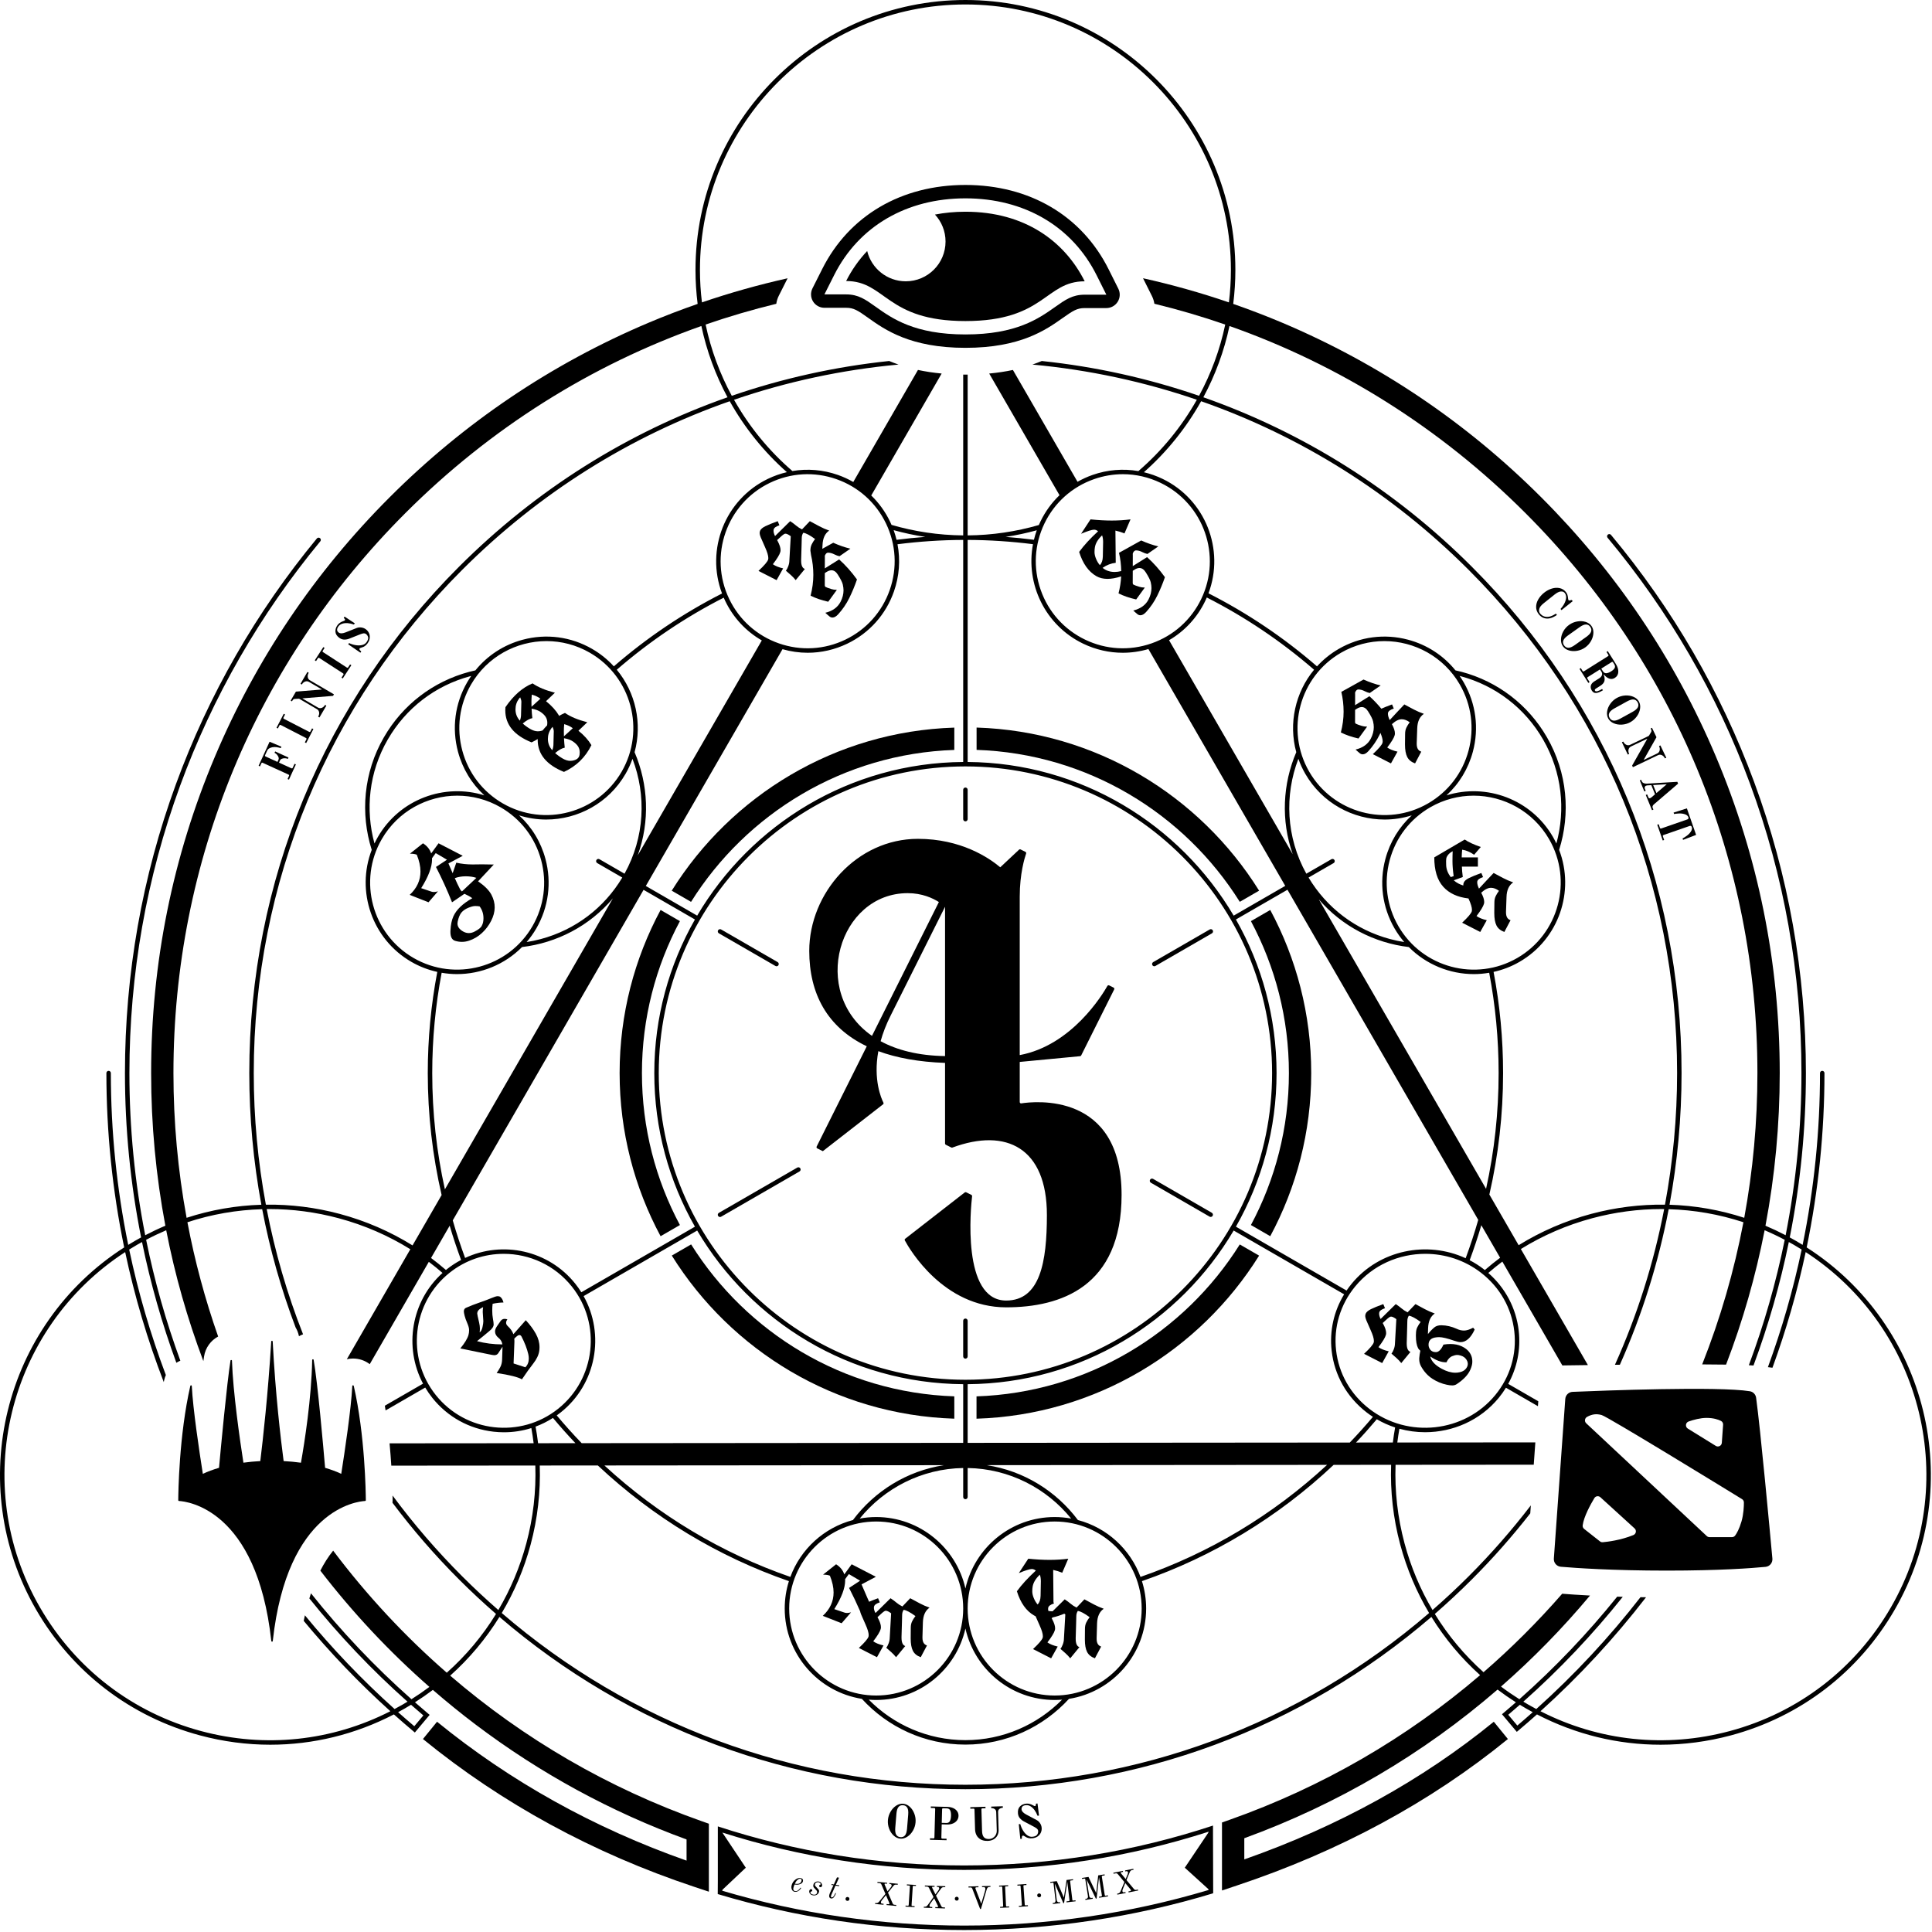 <?xml version="1.0" encoding="UTF-8" standalone="no"?>
<!DOCTYPE svg PUBLIC "-//W3C//DTD SVG 1.1//EN" "http://www.w3.org/Graphics/SVG/1.1/DTD/svg11.dtd">
<svg width="100%" height="100%" viewBox="0 0 866 866" version="1.1" xmlns="http://www.w3.org/2000/svg" xmlns:xlink="http://www.w3.org/1999/xlink" xml:space="preserve" xmlns:serif="http://www.serif.com/" style="fill-rule:evenodd;clip-rule:evenodd;stroke-linejoin:round;stroke-miterlimit:2;">
    <g transform="matrix(1,0,0,1,-4217.26,-1469)">
        <g transform="matrix(1,0,0,1,4050,1350)">
            <g transform="matrix(1,0,0,1,572.895,928.941)">
                <path d="M0,12.777C0.505,12.195 0.817,11.184 0.937,9.748L1.458,3.468C1.577,2.032 1.436,0.983 1.034,0.326C0.631,-0.333 0.005,-0.699 -0.846,-0.769C-1.697,-0.839 -2.375,-0.582 -2.88,0.001C-3.385,0.584 -3.697,1.594 -3.816,3.031L-4.337,9.309C-4.457,10.748 -4.315,11.796 -3.913,12.452C-3.511,13.111 -2.885,13.476 -2.033,13.547C-1.182,13.617 -0.505,13.36 0,12.777M-5.042,12.853C-5.937,12.036 -6.62,11 -7.092,9.746C-7.563,8.492 -7.745,7.201 -7.635,5.876C-7.525,4.55 -7.134,3.307 -6.461,2.148C-5.79,0.989 -4.945,0.079 -3.928,-0.581C-2.91,-1.242 -1.865,-1.528 -0.791,-1.438C0.284,-1.349 1.268,-0.895 2.163,-0.076C3.057,0.743 3.74,1.779 4.212,3.033C4.684,4.288 4.865,5.578 4.755,6.903C4.645,8.229 4.254,9.472 3.582,10.631C2.91,11.791 2.065,12.699 1.048,13.359C0.03,14.019 -1.015,14.305 -2.089,14.215C-3.164,14.128 -4.148,13.673 -5.042,12.853" style="fill-rule:nonzero;"/>
            </g>
        </g>
        <g transform="matrix(1,0,0,1,4050,1350)">
            <g transform="matrix(1,0,0,1,591.465,936.454)">
                <path d="M0,-0.32C0.728,-0.301 1.25,-0.582 1.566,-1.162C1.882,-1.741 2.055,-2.549 2.082,-3.586C2.109,-4.606 1.983,-5.405 1.704,-5.979C1.425,-6.554 0.915,-6.851 0.172,-6.871L-1.401,-6.912C-1.583,-6.917 -1.714,-6.885 -1.792,-6.817C-1.872,-6.749 -1.914,-6.618 -1.918,-6.422L-2.078,-0.375L0,-0.32ZM-7.344,6.543L-5.875,6.582C-5.679,6.588 -5.545,6.553 -5.473,6.477C-5.401,6.403 -5.363,6.274 -5.357,6.092L-5.025,-6.504C-5.021,-6.7 -5.052,-6.834 -5.12,-6.905C-5.188,-6.976 -5.32,-7.015 -5.516,-7.021L-6.985,-7.059L-6.968,-7.731L0.505,-7.534C1.485,-7.508 2.352,-7.321 3.106,-6.972C3.86,-6.623 4.443,-6.145 4.854,-5.539C5.265,-4.933 5.461,-4.253 5.441,-3.496C5.42,-2.726 5.189,-2.046 4.747,-1.456C4.303,-0.865 3.696,-0.408 2.925,-0.086C2.152,0.238 1.277,0.385 0.297,0.36L-2.095,0.296L-2.25,6.173C-2.255,6.356 -2.22,6.487 -2.146,6.565C-2.07,6.644 -1.942,6.686 -1.76,6.691L0.087,6.741L0.069,7.411L-7.362,7.215L-7.344,6.543Z" style="fill-rule:nonzero;"/>
            </g>
        </g>
        <g transform="matrix(1,0,0,1,4050,1350)">
            <g transform="matrix(1,0,0,1,606.85,929.327)">
                <path d="M0,14.188C-0.841,13.714 -1.464,13.082 -1.873,12.288C-2.281,11.494 -2.499,10.616 -2.527,9.65L-2.781,0.854C-2.787,0.659 -2.826,0.526 -2.898,0.459C-2.97,0.391 -3.104,0.359 -3.3,0.365L-4.643,0.404L-4.663,-0.268L2.139,-0.465L2.158,0.207L0.815,0.246C0.633,0.25 0.504,0.29 0.43,0.363C0.354,0.434 0.32,0.569 0.325,0.764L0.604,10.378C0.641,11.666 0.913,12.596 1.42,13.168C1.927,13.743 2.691,14.015 3.713,13.985C4.398,13.965 5.009,13.78 5.545,13.428C6.081,13.077 6.495,12.617 6.787,12.048C7.078,11.479 7.215,10.86 7.195,10.188L6.957,1.959C6.938,1.33 6.711,0.863 6.275,0.561C5.839,0.257 5.321,0.116 4.719,0.132L4.7,-0.54L9.906,-0.69L9.925,-0.018C9.323,-0.001 8.813,0.172 8.396,0.499C7.978,0.827 7.778,1.305 7.796,1.935L8.029,9.954C8.054,10.835 7.878,11.641 7.5,12.374C7.122,13.106 6.558,13.693 5.807,14.134C5.056,14.577 4.17,14.813 3.149,14.841C1.89,14.878 0.84,14.661 0,14.188" style="fill-rule:nonzero;"/>
            </g>
        </g>
        <g transform="matrix(1,0,0,1,4050,1350)">
            <g transform="matrix(1,0,0,1,628.2,927.771)">
                <path d="M0,15.109C-0.503,14.976 -0.927,14.791 -1.27,14.553C-1.612,14.344 -1.856,14.199 -2.002,14.121C-2.15,14.042 -2.287,14.007 -2.412,14.018C-2.705,14.044 -2.866,14.297 -2.896,14.776L-2.942,15.455L-3.591,15.51L-4.281,8.909L-3.612,8.852C-3.326,9.896 -2.91,10.865 -2.363,11.759C-1.816,12.653 -1.186,13.359 -0.475,13.874C0.237,14.389 0.977,14.614 1.743,14.548C2.845,14.454 3.577,14.147 3.94,13.624C4.303,13.101 4.458,12.532 4.406,11.92C4.375,11.557 4.218,11.243 3.936,10.979C3.653,10.715 3.254,10.445 2.739,10.165L-1.985,7.66C-2.677,7.297 -3.276,6.821 -3.783,6.233C-4.291,5.643 -4.581,4.917 -4.654,4.051C-4.77,2.699 -4.462,1.657 -3.73,0.926C-2.999,0.197 -2.054,-0.217 -0.896,-0.317C0.094,-0.401 1.114,-0.137 2.165,0.476C2.506,0.699 2.769,0.804 2.949,0.789C3.201,0.767 3.34,0.594 3.369,0.267L3.446,-0.308L4.116,-0.366L4.79,5.057L4.12,5.115C3.772,4.174 3.328,3.335 2.788,2.594C2.247,1.853 1.646,1.283 0.987,0.882C0.328,0.481 -0.337,0.309 -1.006,0.368C-1.746,0.43 -2.281,0.624 -2.612,0.948C-2.942,1.27 -3.083,1.725 -3.033,2.31C-2.964,3.106 -2.275,3.855 -0.965,4.558L3.782,7.083C4.386,7.41 4.887,7.887 5.285,8.514C5.683,9.141 5.912,9.809 5.973,10.521C6.035,11.246 5.919,11.952 5.626,12.636C5.333,13.322 4.856,13.903 4.195,14.381C3.533,14.859 2.693,15.142 1.675,15.229C1.061,15.281 0.503,15.241 0,15.109" style="fill-rule:nonzero;"/>
            </g>
        </g>
        <g transform="matrix(1,0,0,1,4050,1350)">
            <g transform="matrix(1,0,0,1,525.23,964.389)">
                <path d="M0,-1.016C0.319,-1.083 0.598,-1.236 0.837,-1.473C1.076,-1.709 1.232,-2.006 1.306,-2.363C1.36,-2.627 1.345,-2.828 1.258,-2.965C1.172,-3.102 1.047,-3.188 0.882,-3.221C0.507,-3.298 0.125,-3.199 -0.266,-2.921C-0.657,-2.645 -0.966,-2.32 -1.195,-1.948C-1.271,-1.81 -1.357,-1.648 -1.453,-1.457C-1.549,-1.267 -1.623,-1.117 -1.675,-1.003C-0.998,-0.912 -0.44,-0.915 0,-1.016M-3,1.619C-3.245,1.097 -3.3,0.511 -3.167,-0.137C-3.055,-0.686 -2.843,-1.207 -2.531,-1.701C-2.22,-2.194 -1.821,-2.61 -1.332,-2.948C-0.533,-3.497 0.223,-3.7 0.936,-3.554C1.302,-3.479 1.583,-3.329 1.779,-3.102C1.976,-2.875 2.032,-2.557 1.947,-2.146C1.801,-1.432 1.222,-0.955 0.21,-0.715C-0.131,-0.633 -0.463,-0.594 -0.786,-0.598C-1.109,-0.603 -1.456,-0.629 -1.827,-0.676C-1.912,-0.495 -2.007,-0.253 -2.111,0.044C-2.215,0.341 -2.294,0.624 -2.349,0.888C-2.432,1.291 -2.403,1.606 -2.265,1.834C-2.125,2.063 -1.928,2.204 -1.673,2.256C-1.106,2.373 -0.597,2.24 -0.146,1.855C0.304,1.471 0.643,1.098 0.87,0.735L1.138,0.889C0.791,1.466 0.35,1.92 -0.185,2.248C-0.719,2.576 -1.26,2.684 -1.808,2.572C-2.357,2.46 -2.754,2.141 -3,1.619" style="fill-rule:nonzero;"/>
            </g>
        </g>
        <g transform="matrix(1,0,0,1,4050,1350)">
            <g transform="matrix(1,0,0,1,530.63,962.834)">
                <path d="M0,5.302C-0.261,5.093 -0.443,4.851 -0.545,4.576C-0.646,4.302 -0.673,4.028 -0.623,3.751C-0.584,3.541 -0.484,3.347 -0.319,3.174C-0.155,2.999 0.052,2.935 0.3,2.98C0.437,3.005 0.548,3.073 0.631,3.19C0.715,3.304 0.742,3.444 0.712,3.61C0.67,3.838 0.547,3.969 0.343,3.998C0.226,4.015 0.129,4.049 0.054,4.102C-0.022,4.155 -0.074,4.254 -0.1,4.401C-0.148,4.667 -0.03,4.889 0.256,5.064C0.542,5.239 0.846,5.356 1.168,5.413C1.655,5.501 2.046,5.459 2.343,5.285C2.64,5.112 2.818,4.859 2.878,4.529C2.912,4.345 2.906,4.166 2.862,3.991C2.817,3.818 2.732,3.661 2.605,3.526L1.619,2.45C1.237,2.096 1.097,1.64 1.199,1.079C1.271,0.676 1.437,0.347 1.697,0.095C1.956,-0.157 2.262,-0.327 2.614,-0.415C2.967,-0.503 3.317,-0.514 3.667,-0.452C4.034,-0.385 4.333,-0.238 4.562,-0.011C4.791,0.214 4.95,0.462 5.039,0.73C5.128,0.997 5.156,1.222 5.123,1.406C5.084,1.617 4.992,1.789 4.844,1.925C4.696,2.059 4.503,2.104 4.264,2.062C4.126,2.036 4.009,1.966 3.912,1.849C3.814,1.731 3.779,1.599 3.805,1.452C3.837,1.277 3.922,1.151 4.06,1.071C4.103,1.041 4.175,1.007 4.277,0.968C4.399,0.923 4.468,0.861 4.482,0.779C4.521,0.567 4.435,0.373 4.225,0.198C4.015,0.022 3.781,-0.09 3.524,-0.135C3.156,-0.203 2.816,-0.155 2.502,0.006C2.189,0.168 1.998,0.437 1.93,0.814C1.888,1.043 1.889,1.209 1.932,1.312C1.975,1.414 2.061,1.53 2.189,1.657L3.296,2.853C3.471,3.037 3.603,3.225 3.692,3.416C3.78,3.608 3.8,3.841 3.75,4.117C3.688,4.456 3.535,4.766 3.29,5.044C3.045,5.322 2.726,5.528 2.333,5.66C1.938,5.792 1.502,5.816 1.025,5.73C0.603,5.653 0.261,5.51 0,5.302" style="fill-rule:nonzero;"/>
            </g>
        </g>
        <g transform="matrix(1,0,0,1,4050,1350)">
            <g transform="matrix(1,0,0,1,539.089,961.016)">
                <path d="M0,8.511C-0.156,8.274 -0.206,7.975 -0.148,7.616C-0.093,7.266 0.018,6.896 0.184,6.506L1.755,3.041L0.8,2.89L0.959,2.518L1.927,2.672L3.353,-0.504L4.265,-0.359L2.839,2.817L4.401,3.065L4.243,3.437L2.667,3.186L0.843,7.263C0.801,7.352 0.755,7.474 0.707,7.632C0.658,7.789 0.626,7.918 0.61,8.02C0.597,8.103 0.615,8.196 0.665,8.298C0.714,8.401 0.809,8.463 0.947,8.485C1.066,8.503 1.192,8.486 1.324,8.431C1.56,8.318 1.782,8.095 1.99,7.764C2.198,7.434 2.419,7.012 2.651,6.501L2.915,6.628C2.605,7.382 2.275,7.975 1.923,8.406C1.572,8.837 1.161,9.015 0.69,8.94C0.386,8.892 0.156,8.748 0,8.511" style="fill-rule:nonzero;"/>
            </g>
        </g>
        <g transform="matrix(1,0,0,1,4050,1350)">
            <g transform="matrix(1,0,0,1,546.426,969.647)">
                <path d="M0,1.064C-0.139,0.879 -0.192,0.663 -0.157,0.413C-0.122,0.164 -0.012,-0.031 0.172,-0.17C0.356,-0.309 0.573,-0.363 0.823,-0.327C1.072,-0.292 1.267,-0.183 1.406,0.002C1.545,0.186 1.597,0.403 1.563,0.652C1.528,0.902 1.418,1.097 1.234,1.236C1.05,1.374 0.833,1.427 0.583,1.392C0.333,1.357 0.139,1.248 0,1.064" style="fill-rule:nonzero;"/>
            </g>
        </g>
        <g transform="matrix(1,0,0,1,4050,1350)">
            <g transform="matrix(1,0,0,1,559.56,963.856)">
                <path d="M0,8.135L0.432,8.175C0.739,8.204 1.004,8.147 1.229,8.004C1.453,7.862 1.676,7.651 1.899,7.37L4.585,4.066L2.869,0.023C2.753,-0.25 2.629,-0.449 2.496,-0.575C2.362,-0.699 2.142,-0.776 1.835,-0.805L0.985,-0.885L1.027,-1.33L5.347,-0.926L5.306,-0.479L4.469,-0.558C4.302,-0.574 4.212,-0.512 4.199,-0.373C4.193,-0.317 4.197,-0.256 4.21,-0.189C4.222,-0.122 4.244,-0.058 4.276,0L5.521,2.93L7.03,1.073C7.242,0.812 7.36,0.556 7.384,0.306C7.398,0.147 7.348,0.004 7.234,-0.124C7.119,-0.252 6.959,-0.325 6.755,-0.344L6.323,-0.385L6.365,-0.831L10.129,-0.479L10.087,-0.032L9.46,-0.091C9.181,-0.117 8.941,-0.086 8.741,0.003C8.541,0.092 8.35,0.25 8.169,0.477L5.736,3.484L7.779,8.243C7.888,8.489 8.003,8.661 8.125,8.762C8.247,8.862 8.4,8.921 8.586,8.939L9.451,9.02L9.409,9.465L5.087,9.061L5.129,8.614L5.966,8.694C6.096,8.705 6.193,8.686 6.259,8.636C6.325,8.586 6.362,8.519 6.37,8.436C6.375,8.379 6.371,8.319 6.358,8.251C6.346,8.185 6.328,8.127 6.304,8.078L4.828,4.622L2.997,6.911C2.732,7.243 2.588,7.525 2.567,7.757C2.551,7.924 2.579,8.072 2.651,8.2C2.724,8.329 2.843,8.402 3.011,8.416L3.763,8.488L3.722,8.933L-0.042,8.58L0,8.135Z" style="fill-rule:nonzero;"/>
            </g>
        </g>
        <g transform="matrix(1,0,0,1,4050,1350)">
            <g transform="matrix(1,0,0,1,573.173,964.367)">
                <path d="M0,8.794L1.006,8.858C1.257,8.874 1.391,8.757 1.407,8.505L1.941,0.207C1.95,0.076 1.925,-0.021 1.869,-0.086C1.812,-0.15 1.718,-0.186 1.588,-0.194L0.582,-0.26L0.611,-0.707L4.663,-0.446L4.634,0.001L3.628,-0.063C3.498,-0.071 3.4,-0.048 3.335,0.009C3.271,0.065 3.235,0.158 3.226,0.29L2.693,8.588C2.676,8.839 2.794,8.973 3.046,8.988L4.052,9.054L4.023,9.501L-0.029,9.24L0,8.794Z" style="fill-rule:nonzero;"/>
            </g>
        </g>
        <g transform="matrix(1,0,0,1,4050,1350)">
            <g transform="matrix(1,0,0,1,581.358,964.936)">
                <path d="M0,8.726L0.434,8.741C0.742,8.751 1.003,8.679 1.219,8.524C1.435,8.369 1.646,8.145 1.852,7.852L4.341,4.398L2.393,0.462C2.262,0.196 2.127,0.004 1.986,-0.113C1.845,-0.23 1.621,-0.294 1.313,-0.305L0.46,-0.336L0.476,-0.783L4.813,-0.629L4.798,-0.182L3.958,-0.212C3.79,-0.217 3.704,-0.15 3.699,-0.01C3.697,0.045 3.704,0.107 3.72,0.172C3.736,0.239 3.762,0.299 3.798,0.357L5.21,3.208L6.61,1.269C6.806,0.996 6.908,0.733 6.917,0.482C6.923,0.323 6.865,0.183 6.743,0.062C6.622,-0.059 6.458,-0.123 6.252,-0.13L5.819,-0.146L5.834,-0.593L9.613,-0.461L9.597,-0.013L8.967,-0.035C8.687,-0.045 8.45,0.001 8.255,0.102C8.06,0.203 7.879,0.371 7.711,0.608L5.457,3.75L7.773,8.384C7.896,8.622 8.02,8.788 8.148,8.88C8.275,8.973 8.432,9.024 8.619,9.031L9.486,9.061L9.471,9.509L5.133,9.356L5.149,8.909L5.988,8.938C6.119,8.942 6.216,8.917 6.278,8.864C6.34,8.81 6.374,8.742 6.376,8.658C6.378,8.601 6.372,8.54 6.355,8.474C6.338,8.409 6.317,8.351 6.291,8.303L4.617,4.94L2.921,7.33C2.675,7.677 2.548,7.966 2.541,8.199C2.534,8.367 2.571,8.513 2.651,8.637C2.73,8.761 2.854,8.827 3.022,8.832L3.778,8.859L3.762,9.307L-0.015,9.173L0,8.726Z" style="fill-rule:nonzero;"/>
            </g>
        </g>
        <g transform="matrix(1,0,0,1,4050,1350)">
            <g transform="matrix(1,0,0,1,595.481,969.455)">
                <path d="M0,1.234C-0.162,1.07 -0.242,0.862 -0.24,0.61C-0.237,0.358 -0.154,0.151 0.011,-0.011C0.175,-0.173 0.384,-0.253 0.636,-0.251C0.888,-0.248 1.095,-0.165 1.256,0C1.418,0.165 1.499,0.373 1.497,0.625C1.494,0.877 1.41,1.084 1.246,1.246C1.081,1.408 0.873,1.487 0.621,1.485C0.369,1.483 0.162,1.399 0,1.234" style="fill-rule:nonzero;"/>
            </g>
        </g>
        <g transform="matrix(1,0,0,1,4050,1350)">
            <g transform="matrix(1,0,0,1,603.098,973.411)">
                <path d="M0,-7.785C-0.09,-8.015 -0.202,-8.174 -0.334,-8.26C-0.468,-8.345 -0.637,-8.384 -0.842,-8.379L-1.724,-8.355L-1.735,-8.804L2.743,-8.922L2.755,-8.474L1.831,-8.449C1.7,-8.446 1.589,-8.409 1.498,-8.336C1.407,-8.264 1.362,-8.181 1.365,-8.087C1.367,-7.985 1.389,-7.883 1.429,-7.781L4.001,-1.114L5.697,-6.844C5.8,-7.211 5.847,-7.534 5.839,-7.814C5.834,-8.011 5.776,-8.181 5.665,-8.328C5.553,-8.474 5.367,-8.544 5.106,-8.537L4.35,-8.516L4.339,-8.965L8.117,-9.065L8.129,-8.617L7.611,-8.603C7.285,-8.595 7.035,-8.493 6.863,-8.297C6.691,-8.1 6.558,-7.851 6.463,-7.55L3.854,1.272L3.504,1.28L0,-7.785Z" style="fill-rule:nonzero;"/>
            </g>
        </g>
        <g transform="matrix(1,0,0,1,4050,1350)">
            <g transform="matrix(1,0,0,1,615.543,964.47)">
                <path d="M0,9.254L1.007,9.205C1.259,9.194 1.378,9.062 1.367,8.811L0.973,0.504C0.966,0.374 0.931,0.279 0.868,0.222C0.804,0.164 0.707,0.139 0.577,0.145L-0.43,0.192L-0.452,-0.255L3.604,-0.447L3.625,0L2.619,0.047C2.488,0.054 2.394,0.089 2.336,0.151C2.278,0.216 2.253,0.313 2.259,0.442L2.653,8.749C2.665,9.001 2.797,9.12 3.049,9.109L4.056,9.061L4.077,9.509L0.021,9.701L0,9.254Z" style="fill-rule:nonzero;"/>
            </g>
        </g>
        <g transform="matrix(1,0,0,1,4050,1350)">
            <g transform="matrix(1,0,0,1,623.948,963.941)">
                <path d="M0,9.332L1.006,9.262C1.257,9.245 1.374,9.11 1.356,8.859L0.778,0.563C0.769,0.434 0.731,0.34 0.667,0.283C0.602,0.228 0.504,0.204 0.374,0.213L-0.632,0.283L-0.663,-0.164L3.388,-0.447L3.418,0L2.414,0.071C2.283,0.08 2.189,0.116 2.133,0.181C2.077,0.246 2.053,0.343 2.063,0.474L2.642,8.77C2.659,9.02 2.793,9.137 3.045,9.12L4.05,9.05L4.082,9.497L0.032,9.779L0,9.332Z" style="fill-rule:nonzero;"/>
            </g>
        </g>
        <g transform="matrix(1,0,0,1,4050,1350)">
            <g transform="matrix(1,0,0,1,632.487,967.899)">
                <path d="M0,1.352C-0.177,1.205 -0.277,1.005 -0.3,0.753C-0.322,0.503 -0.26,0.29 -0.111,0.111C0.036,-0.065 0.236,-0.166 0.487,-0.188C0.738,-0.211 0.952,-0.148 1.129,-0.001C1.307,0.148 1.407,0.347 1.429,0.598C1.452,0.849 1.389,1.063 1.241,1.241C1.093,1.418 0.894,1.518 0.643,1.54C0.392,1.563 0.177,1.5 0,1.352" style="fill-rule:nonzero;"/>
            </g>
        </g>
        <g transform="matrix(1,0,0,1,4050,1350)">
            <g transform="matrix(1,0,0,1,640.178,970.227)">
                <path d="M0,-6.661L-0.083,-6.651L0.76,0.44C0.801,0.781 0.915,1.042 1.1,1.223C1.286,1.402 1.509,1.477 1.768,1.446L2.269,1.387L2.322,1.832L-0.987,2.226L-1.04,1.78L-0.539,1.721C-0.28,1.69 -0.081,1.566 0.058,1.347C0.196,1.128 0.245,0.847 0.205,0.506L-0.69,-7.016C-0.706,-7.145 -0.748,-7.237 -0.815,-7.29C-0.882,-7.344 -0.981,-7.362 -1.111,-7.347L-2.111,-7.227L-2.165,-7.673L0.782,-8.022L3.96,-0.633L5.161,-8.545L8.04,-8.887L8.092,-8.442L7.092,-8.323C6.961,-8.307 6.87,-8.266 6.817,-8.198C6.764,-8.132 6.746,-8.032 6.76,-7.903L7.743,0.356C7.773,0.606 7.913,0.715 8.164,0.686L9.165,0.568L9.218,1.011L5.186,1.49L5.133,1.046L6.134,0.927C6.384,0.897 6.494,0.757 6.464,0.508L5.488,-7.695L4.038,1.796L3.704,1.836L0,-6.661Z" style="fill-rule:nonzero;"/>
            </g>
        </g>
        <g transform="matrix(1,0,0,1,4050,1350)">
            <g transform="matrix(1,0,0,1,654.434,968.083)">
                <path d="M0,-6.379L-0.083,-6.366L1.039,0.686C1.093,1.026 1.216,1.284 1.41,1.456C1.603,1.629 1.828,1.695 2.086,1.653L2.584,1.575L2.654,2.017L-0.637,2.54L-0.707,2.098L-0.209,2.018C0.049,1.977 0.243,1.845 0.373,1.621C0.502,1.397 0.54,1.115 0.486,0.774L-0.704,-6.707C-0.725,-6.835 -0.77,-6.925 -0.839,-6.976C-0.909,-7.025 -1.008,-7.041 -1.137,-7.021L-2.132,-6.861L-2.203,-7.305L0.729,-7.771L4.194,-0.511L5.084,-8.464L7.946,-8.919L8.016,-8.477L7.021,-8.318C6.892,-8.297 6.802,-8.252 6.751,-8.184C6.701,-8.113 6.687,-8.015 6.707,-7.885L8.013,0.328C8.053,0.577 8.197,0.682 8.446,0.642L9.441,0.483L9.512,0.926L5.502,1.564L5.432,1.121L6.427,0.963C6.676,0.923 6.781,0.779 6.741,0.53L5.444,-7.628L4.367,1.915L4.036,1.967L0,-6.379Z" style="fill-rule:nonzero;"/>
            </g>
        </g>
        <g transform="matrix(1,0,0,1,4050,1350)">
            <g transform="matrix(1,0,0,1,668.019,957.11)">
                <path d="M0,10.704L0.426,10.619C0.728,10.559 0.967,10.43 1.141,10.228C1.315,10.027 1.469,9.761 1.604,9.43L3.236,5.495L0.439,2.11C0.251,1.881 0.075,1.725 -0.089,1.643C-0.252,1.562 -0.485,1.551 -0.787,1.61L-1.625,1.776L-1.712,1.337L2.545,0.494L2.632,0.933L1.808,1.097C1.644,1.129 1.575,1.214 1.602,1.351C1.613,1.407 1.634,1.465 1.665,1.524C1.696,1.586 1.735,1.64 1.783,1.687L3.81,4.141L4.728,1.932C4.856,1.62 4.896,1.342 4.848,1.094C4.817,0.938 4.728,0.816 4.582,0.725C4.436,0.636 4.261,0.611 4.06,0.651L3.635,0.734L3.548,0.295L7.256,-0.439L7.343,0.001L6.725,0.123C6.45,0.177 6.229,0.276 6.062,0.419C5.896,0.56 5.758,0.766 5.649,1.035L4.174,4.61L7.489,8.592C7.663,8.797 7.821,8.929 7.967,8.989C8.112,9.052 8.276,9.064 8.46,9.028L9.312,8.859L9.399,9.299L5.141,10.142L5.054,9.702L5.878,9.54C6.006,9.514 6.094,9.468 6.143,9.401C6.192,9.334 6.208,9.26 6.191,9.178C6.181,9.122 6.16,9.064 6.129,9.005C6.098,8.944 6.064,8.893 6.027,8.853L3.628,5.96L2.524,8.677C2.364,9.07 2.307,9.381 2.353,9.609C2.385,9.775 2.454,9.908 2.56,10.012C2.666,10.114 2.801,10.148 2.966,10.115L3.708,9.97L3.795,10.409L0.087,11.143L0,10.704Z" style="fill-rule:nonzero;"/>
            </g>
        </g>
        <g transform="matrix(1,0,0,1,4050,1350)">
            <g transform="matrix(1,0,0,1,855.815,387.646)">
                <path d="M0,3.428C0.001,2.252 0.325,1.112 0.972,0.003C1.619,-1.105 2.477,-2.088 3.549,-2.944C4.654,-3.827 5.822,-4.457 7.054,-4.832C8.287,-5.207 9.459,-5.271 10.572,-5.023C11.685,-4.774 12.612,-4.185 13.355,-3.256C13.679,-2.851 13.91,-2.422 14.049,-1.968C14.187,-1.514 14.279,-0.991 14.322,-0.398C14.359,-0.015 14.425,0.236 14.522,0.356C14.591,0.443 14.673,0.495 14.766,0.51C14.859,0.526 14.978,0.511 15.122,0.467L15.964,0.278L16.397,0.82L11.362,4.845L10.942,4.32C12.152,2.941 12.93,1.605 13.278,0.315C13.626,-0.976 13.478,-2.027 12.831,-2.836C12.419,-3.35 11.825,-3.578 11.047,-3.52C10.268,-3.462 9.332,-2.996 8.239,-2.122L3.318,1.811C2.235,2.677 1.594,3.507 1.397,4.302C1.199,5.096 1.313,5.761 1.742,6.297C2.782,7.598 4.152,8.09 5.851,7.772C6.684,7.624 7.686,7.174 8.855,6.418L9.328,7.009C8.82,7.362 8.277,7.673 7.699,7.949C7.121,8.222 6.577,8.41 6.067,8.512C5.14,8.699 4.259,8.644 3.425,8.352C2.591,8.06 1.855,7.515 1.217,6.716C0.404,5.699 -0.002,4.604 0,3.428" style="fill-rule:nonzero;"/>
            </g>
        </g>
        <g transform="matrix(1,0,0,1,4050,1350)">
            <g transform="matrix(1,0,0,1,870.267,398.917)">
                <path d="M0,10.445C0.771,10.455 1.744,10.042 2.919,9.205L8.051,5.55C9.226,4.716 9.935,3.93 10.179,3.199C10.422,2.467 10.296,1.753 9.802,1.057C9.306,0.361 8.672,0.008 7.901,-0.001C7.129,-0.01 6.156,0.404 4.982,1.24L-0.15,4.893C-1.325,5.731 -2.034,6.514 -2.278,7.247C-2.521,7.979 -2.395,8.691 -1.9,9.388C-1.405,10.084 -0.771,10.436 0,10.445M-3.313,6.642C-3.265,5.431 -2.914,4.241 -2.26,3.07C-1.607,1.901 -0.738,0.929 0.346,0.159C1.429,-0.613 2.63,-1.117 3.95,-1.35C5.269,-1.585 6.509,-1.527 7.67,-1.177C8.83,-0.826 9.724,-0.211 10.349,0.667C10.974,1.546 11.263,2.591 11.214,3.801C11.166,5.013 10.815,6.204 10.161,7.374C9.508,8.544 8.639,9.514 7.556,10.286C6.472,11.058 5.271,11.56 3.952,11.796C2.632,12.03 1.392,11.971 0.231,11.621C-0.929,11.27 -1.822,10.655 -2.447,9.778C-3.073,8.899 -3.361,7.854 -3.313,6.642" style="fill-rule:nonzero;"/>
            </g>
        </g>
        <g transform="matrix(1,0,0,1,4050,1350)">
            <g transform="matrix(1,0,0,1,885.759,420.684)">
                <path d="M0,-0.795C0.395,-0.168 0.901,0.126 1.521,0.084C2.14,0.043 2.863,-0.239 3.692,-0.761C4.499,-1.268 5.025,-1.772 5.272,-2.274C5.518,-2.776 5.444,-3.342 5.049,-3.97L4.568,-4.734C4.472,-4.89 4.373,-4.98 4.273,-5.008C4.172,-5.036 4.04,-4.997 3.874,-4.893L-0.749,-1.987L0,-0.795ZM-5.422,5.651C-5.251,4.925 -4.728,4.285 -3.851,3.733L-1.646,2.348C-1.077,1.989 -0.684,1.548 -0.468,1.023C-0.252,0.5 -0.327,-0.054 -0.691,-0.633L-1.317,-1.629L-6.794,1.813C-6.948,1.91 -7.037,2.011 -7.061,2.117C-7.085,2.224 -7.049,2.354 -6.952,2.509L-5.969,4.073L-6.538,4.43L-10.494,-1.863L-9.925,-2.222L-9.143,-0.977C-9.038,-0.811 -8.935,-0.719 -8.833,-0.7C-8.73,-0.682 -8.602,-0.721 -8.448,-0.818L2.219,-7.524C2.386,-7.629 2.479,-7.729 2.501,-7.825C2.523,-7.922 2.482,-8.053 2.378,-8.219L1.596,-9.464L2.165,-9.82L5.786,-4.061C6.59,-2.781 6.957,-1.572 6.886,-0.436C6.814,0.7 6.299,1.57 5.339,2.173C4.521,2.687 3.687,2.793 2.837,2.493C1.986,2.192 1.192,1.588 0.456,0.68L0.332,0.758C0.747,1.786 0.864,2.703 0.686,3.512C0.507,4.317 -0.104,5.049 -1.147,5.705L-3.121,6.946C-3.619,7.259 -3.763,7.58 -3.554,7.914C-3.36,8.221 -2.964,8.286 -2.365,8.107C-1.766,7.93 -1.1,7.61 -0.364,7.147L-0.006,7.717C-1.156,8.439 -2.146,8.846 -2.973,8.935C-3.801,9.025 -4.464,8.676 -4.964,7.881C-5.44,7.122 -5.594,6.379 -5.422,5.651" style="fill-rule:nonzero;"/>
            </g>
        </g>
        <g transform="matrix(1,0,0,1,4050,1350)">
            <g transform="matrix(1,0,0,1,890.501,432.535)">
                <path d="M0,9.476C0.765,9.574 1.779,9.274 3.042,8.577L8.558,5.534C9.82,4.836 10.614,4.139 10.939,3.439C11.265,2.74 11.222,2.016 10.81,1.269C10.397,0.521 9.808,0.097 9.043,0.001C8.277,-0.096 7.263,0.204 6.001,0.901L0.485,3.944C-0.777,4.64 -1.572,5.338 -1.897,6.038C-2.223,6.737 -2.18,7.46 -1.767,8.208C-1.354,8.955 -0.766,9.378 0,9.476M-2.857,5.321C-2.67,4.122 -2.186,2.979 -1.403,1.892C-0.62,0.803 0.354,-0.061 1.518,-0.705C2.683,-1.346 3.934,-1.709 5.271,-1.792C6.609,-1.875 7.834,-1.674 8.947,-1.193C10.06,-0.713 10.876,-0.001 11.398,0.944C11.919,1.887 12.085,2.958 11.9,4.157C11.713,5.355 11.229,6.498 10.445,7.585C9.663,8.673 8.689,9.538 7.525,10.181C6.36,10.824 5.109,11.186 3.771,11.269C2.434,11.351 1.208,11.152 0.096,10.67C-1.017,10.189 -1.834,9.476 -2.355,8.534C-2.876,7.589 -3.043,6.518 -2.857,5.321" style="fill-rule:nonzero;"/>
            </g>
        </g>
        <g transform="matrix(1,0,0,1,4050,1350)">
            <g transform="matrix(1,0,0,1,905.594,457.893)">
                <path d="M0,-7.664L-0.037,-7.739L-7.255,-4.29C-7.836,-4.012 -8.203,-3.561 -8.354,-2.937C-8.506,-2.313 -8.417,-1.655 -8.084,-0.96L-8.69,-0.67L-11.335,-6.203L-10.729,-6.492C-10.397,-5.798 -9.941,-5.313 -9.36,-5.04C-8.78,-4.767 -8.199,-4.769 -7.618,-5.048L0.473,-8.915C0.612,-8.98 0.707,-9.043 0.758,-9.098C0.809,-9.152 0.876,-9.255 0.96,-9.404L1.735,-10.706C1.864,-10.922 1.927,-11.123 1.924,-11.308C1.921,-11.492 1.85,-11.73 1.711,-12.02L1.548,-12.36L2.155,-12.65L4.165,-8.445L-1.595,1.756L4.487,-1.15C5.067,-1.429 5.434,-1.878 5.586,-2.502C5.738,-3.126 5.648,-3.785 5.316,-4.479L5.922,-4.769L8.566,0.763L7.96,1.053C7.628,0.358 7.172,-0.126 6.592,-0.398C6.011,-0.673 5.43,-0.67 4.849,-0.393L-6.405,4.986L-6.75,4.267L0,-7.664Z" style="fill-rule:nonzero;"/>
            </g>
        </g>
        <g transform="matrix(1,0,0,1,4050,1350)">
            <g transform="matrix(1,0,0,1,908.271,479.798)">
                <path d="M0,-8.903L1.473,-5.308L6.093,-9.266L0,-8.903ZM-5.37,-11.263L-5.1,-10.603C-4.94,-10.215 -4.648,-9.934 -4.221,-9.76C-3.794,-9.588 -3.329,-9.512 -2.825,-9.538L10.845,-10.351L11.179,-9.535L0.311,-0.225C-0.259,0.266 -0.433,0.785 -0.21,1.328L0.108,2.106L-0.514,2.36L-3.309,-4.461L-2.687,-4.715L-2.113,-3.316C-2.049,-3.161 -1.936,-3.059 -1.773,-3.012C-1.611,-2.966 -1.445,-2.977 -1.277,-3.047C-1.134,-3.105 -0.962,-3.22 -0.76,-3.393L0.85,-4.78L-0.822,-8.861L-2.175,-8.783C-2.596,-8.777 -2.956,-8.713 -3.253,-8.591C-3.487,-8.495 -3.652,-8.318 -3.75,-8.058C-3.848,-7.799 -3.836,-7.52 -3.714,-7.222L-3.339,-6.308L-3.961,-6.053L-5.992,-11.008L-5.37,-11.263Z" style="fill-rule:nonzero;"/>
            </g>
        </g>
        <g transform="matrix(1,0,0,1,4050,1350)">
            <g transform="matrix(1,0,0,1,910.742,488.625)">
                <path d="M0,-0.176L0.552,1.411C0.616,1.596 0.696,1.71 0.792,1.751C0.887,1.792 1.021,1.782 1.193,1.722L12.896,-2.346C13.108,-2.419 13.25,-2.543 13.324,-2.716C13.396,-2.89 13.394,-3.089 13.316,-3.314C13.1,-3.935 12.562,-4.386 11.701,-4.665C10.841,-4.944 9.911,-5.051 8.911,-4.985C8.372,-4.959 7.923,-4.918 7.565,-4.862C7.207,-4.803 6.985,-4.768 6.902,-4.753L6.681,-5.388L12.648,-7.283L16.784,4.618L10.928,6.832L10.708,6.197C10.782,6.156 10.978,6.048 11.294,5.871C11.611,5.694 11.988,5.447 12.428,5.133C13.252,4.563 13.916,3.903 14.418,3.15C14.919,2.398 15.063,1.712 14.846,1.091C14.768,0.865 14.646,0.707 14.481,0.616C14.317,0.525 14.128,0.516 13.917,0.591L2.213,4.658C2.042,4.718 1.932,4.797 1.884,4.894C1.837,4.992 1.843,5.128 1.903,5.3L2.455,6.886L1.82,7.107L-0.635,0.045L0,-0.176Z" style="fill-rule:nonzero;"/>
            </g>
        </g>
        <g transform="matrix(1,0,0,1,4050,1350)">
            <g transform="matrix(1,0,0,1,296.167,451.752)">
                <path d="M0,16.428L0.611,15.091C0.692,14.912 0.711,14.776 0.671,14.68C0.63,14.584 0.527,14.498 0.362,14.423L-11.099,9.188C-11.277,9.106 -11.412,9.082 -11.506,9.117C-11.598,9.152 -11.685,9.258 -11.766,9.436L-12.378,10.774L-12.989,10.493L-8.067,-0.279L-2.765,1.959L-3.042,2.571C-3.145,2.524 -3.518,2.43 -4.162,2.29C-4.805,2.151 -5.385,2.086 -5.897,2.097C-6.593,2.104 -7.247,2.239 -7.862,2.504C-8.476,2.772 -8.911,3.184 -9.166,3.744L-10.056,5.693C-10.132,5.858 -10.154,5.99 -10.123,6.09C-10.091,6.19 -9.986,6.279 -9.807,6.361L-4.535,8.769L-4.09,7.795C-3.934,7.451 -3.928,7.069 -4.075,6.647C-4.222,6.227 -4.462,5.836 -4.798,5.475C-5.132,5.114 -5.484,4.848 -5.854,4.68L-5.574,4.069L0.404,6.8L0.124,7.411C-0.257,7.237 -0.694,7.141 -1.187,7.124C-1.68,7.107 -2.133,7.181 -2.546,7.346C-2.961,7.51 -3.246,7.765 -3.403,8.109L-3.849,9.083L1.653,11.596C1.818,11.672 1.953,11.691 2.054,11.653C2.156,11.614 2.246,11.512 2.321,11.346L3.115,9.609L3.727,9.888L0.611,16.707L0,16.428Z" style="fill-rule:nonzero;"/>
            </g>
        </g>
        <g transform="matrix(1,0,0,1,4050,1350)">
            <g transform="matrix(1,0,0,1,303.903,439.258)">
                <path d="M0,12.504L0.674,11.197C0.763,11.024 0.79,10.889 0.753,10.789C0.718,10.693 0.618,10.602 0.457,10.519L-10.746,4.748C-10.919,4.659 -11.054,4.629 -11.148,4.659C-11.243,4.69 -11.335,4.791 -11.424,4.966L-12.097,6.274L-12.695,5.965L-9.464,-0.308L-8.866,0L-9.54,1.308C-9.622,1.469 -9.651,1.6 -9.624,1.701C-9.597,1.801 -9.497,1.897 -9.321,1.986L1.879,7.756C2.041,7.839 2.173,7.864 2.278,7.831C2.381,7.798 2.474,7.701 2.558,7.539L3.232,6.233L3.828,6.539L0.598,12.812L0,12.504Z" style="fill-rule:nonzero;"/>
            </g>
        </g>
        <g transform="matrix(1,0,0,1,4050,1350)">
            <g transform="matrix(1,0,0,1,302.886,428.77)">
                <path d="M0,3.255L-0.043,3.327L6.863,7.368C7.419,7.693 7.998,7.745 8.6,7.521C9.201,7.297 9.696,6.853 10.084,6.188L10.665,6.526L7.568,11.819L6.987,11.481C7.376,10.816 7.521,10.166 7.422,9.532C7.322,8.898 6.995,8.419 6.439,8.093L-1.3,3.564C-1.433,3.486 -1.536,3.442 -1.611,3.431C-1.686,3.421 -1.809,3.421 -1.979,3.435L-3.491,3.524C-3.742,3.538 -3.944,3.599 -4.095,3.705C-4.247,3.811 -4.403,4.003 -4.566,4.28L-4.758,4.607L-5.337,4.269L-2.983,0.243L8.695,-0.708L2.877,-4.113C2.321,-4.438 1.742,-4.489 1.14,-4.265C0.539,-4.042 0.044,-3.597 -0.345,-2.932L-0.925,-3.272L2.172,-8.564L2.753,-8.225C2.363,-7.56 2.218,-6.911 2.318,-6.277C2.417,-5.643 2.745,-5.163 3.301,-4.839L14.066,1.462L13.663,2.15L0,3.255Z" style="fill-rule:nonzero;"/>
            </g>
        </g>
        <g transform="matrix(1,0,0,1,4050,1350)">
            <g transform="matrix(1,0,0,1,320.343,409.415)">
                <path d="M0,13.323L0.8,12.089C0.908,11.925 0.947,11.792 0.92,11.691C0.894,11.591 0.805,11.491 0.652,11.391L-9.923,4.54C-10.087,4.433 -10.218,4.39 -10.314,4.411C-10.411,4.432 -10.513,4.524 -10.62,4.688L-11.42,5.923L-11.982,5.557L-8.146,-0.365L-7.582,0.001L-8.381,1.235C-8.48,1.387 -8.521,1.514 -8.505,1.618C-8.487,1.72 -8.397,1.825 -8.232,1.931L2.341,8.784C2.494,8.883 2.624,8.921 2.73,8.898C2.836,8.876 2.939,8.788 3.039,8.634L3.838,7.401L4.402,7.766L0.564,13.688L0,13.323Z" style="fill-rule:nonzero;"/>
            </g>
        </g>
        <g transform="matrix(1,0,0,1,4050,1350)">
            <g transform="matrix(1,0,0,1,330.833,398.389)">
                <path d="M0,10.176C-0.426,10.474 -0.843,10.675 -1.246,10.782C-1.626,10.906 -1.896,10.998 -2.051,11.059C-2.207,11.12 -2.32,11.201 -2.394,11.305C-2.564,11.543 -2.478,11.83 -2.131,12.164L-1.645,12.641L-2.023,13.17L-7.495,9.412L-7.104,8.865C-6.125,9.325 -5.117,9.637 -4.082,9.801C-3.045,9.965 -2.102,9.944 -1.246,9.737C-0.394,9.53 0.257,9.113 0.704,8.486C1.349,7.586 1.589,6.829 1.427,6.213C1.264,5.599 0.932,5.112 0.432,4.754C0.134,4.541 -0.205,4.457 -0.59,4.502C-0.973,4.546 -1.438,4.673 -1.985,4.885L-6.957,6.855C-7.682,7.147 -8.432,7.293 -9.209,7.297C-9.986,7.301 -10.728,7.051 -11.435,6.545C-12.538,5.755 -13.131,4.846 -13.213,3.815C-13.293,2.785 -12.997,1.797 -12.321,0.852C-11.742,0.043 -10.88,-0.561 -9.732,-0.963C-9.339,-1.078 -9.091,-1.211 -8.984,-1.357C-8.839,-1.564 -8.879,-1.781 -9.108,-2.015L-9.498,-2.447L-9.105,-2.994L-4.542,0.011L-4.934,0.557C-5.874,0.212 -6.801,0.004 -7.716,-0.064C-8.63,-0.133 -9.454,-0.047 -10.187,0.197C-10.918,0.438 -11.48,0.833 -11.872,1.379C-12.303,1.984 -12.503,2.516 -12.471,2.977C-12.44,3.438 -12.185,3.84 -11.707,4.182C-11.058,4.647 -10.04,4.608 -8.655,4.067L-3.654,2.091C-3.013,1.844 -2.325,1.772 -1.591,1.875C-0.855,1.98 -0.197,2.239 0.383,2.655C0.976,3.078 1.437,3.623 1.77,4.29C2.101,4.957 2.233,5.697 2.168,6.512C2.104,7.326 1.772,8.149 1.179,8.979C0.82,9.481 0.427,9.879 0,10.176" style="fill-rule:nonzero;"/>
            </g>
        </g>
        <g transform="matrix(1,0,0,1,4050,1350)">
            <g transform="matrix(1,0,0,1,630.632,844.684)">
                <path d="M0,-9.369C-0.445,-10.465 -0.668,-11.446 -0.668,-12.313C-0.668,-13.181 -0.609,-13.925 -0.492,-14.546C-0.164,-16.374 0.908,-18.143 2.725,-19.854C3.029,-19.046 3.182,-18.067 3.182,-16.919C3.182,-15.77 3.141,-13.579 3.059,-10.345C3.012,-8.61 2.566,-7.327 1.723,-6.495C1.02,-7.315 0.445,-8.273 0,-9.369M28.38,1.978C28.485,-1.104 29.481,-3.29 31.368,-4.579C29.833,-5.118 28.356,-5.765 26.938,-6.521C25.521,-7.277 24.108,-8.036 22.702,-8.798L19.187,-5.106C18.155,-5.622 17.273,-6.193 16.541,-6.82C15.809,-7.447 14.921,-8.106 13.878,-8.798C13.536,-8.445 11.719,-6.655 8.44,-3.439C8.41,-3.439 8.379,-3.436 8.35,-3.436C7.72,-3.436 7.121,-3.498 6.545,-3.609C6.471,-3.922 6.425,-4.22 6.425,-4.491C6.425,-4.679 6.442,-4.854 6.478,-5.018C6.63,-5.792 7.491,-6.436 9.062,-6.952C8.997,-7.115 8.913,-7.318 8.818,-7.545C8.826,-7.546 8.834,-7.549 8.842,-7.55L8.701,-21.981C10.107,-21.677 11.461,-21.255 12.762,-20.716C13.266,-21.911 14.168,-24.009 15.469,-27.009C12.797,-26.657 9.993,-26.481 7.058,-26.481C4.122,-26.481 0.949,-26.657 -2.461,-27.009L-6.697,-20.557C-3.744,-21.776 -1.811,-22.386 -0.896,-22.386C-0.252,-22.386 0.357,-22.151 0.932,-21.682C-2.561,-18.483 -5.391,-15.395 -7.559,-12.419C-5.93,-7.192 -3.357,-3.571 0.158,-1.556C0.374,-1.432 0.596,-1.317 0.822,-1.213C1.176,-0.363 1.777,0.999 2.628,2.874C3.601,5.019 4.087,6.648 4.087,7.761C4.087,7.995 4.063,8.2 4.017,8.376C3.724,9.36 2.276,11.066 -0.325,13.491C1.702,14.546 4.409,15.929 7.796,17.64L10.731,12.366C8.763,11.921 7.228,11.3 6.126,10.503C8.036,8.019 9.149,6.185 9.466,5.001C9.536,4.743 9.571,4.468 9.571,4.175C9.571,3.097 9.132,1.737 8.253,0.097L8.024,-0.307C8.162,-0.441 8.29,-0.562 8.42,-0.685C10.041,-1.015 11.797,-1.575 13.687,-2.363C13.836,-2.262 13.981,-2.168 14.142,-2.048L13.526,8.833C13.515,9.712 13.339,10.591 12.999,11.47C12.659,12.349 12.313,12.993 11.962,13.403C12.665,14.001 13.415,14.657 14.212,15.372C15.009,16.087 15.724,16.843 16.356,17.64L20.47,12.63C19.356,12.267 18.8,11.025 18.8,8.903L18.8,8.517L18.993,1.978C19.04,0.759 19.066,-0.307 19.072,-1.222C19.078,-2.136 19.304,-2.927 19.749,-3.595C20.921,-3.454 22.685,-2.522 25.04,-0.8C24.419,0.009 23.915,0.812 23.528,1.609C23.142,2.405 22.948,3.337 22.948,4.403L22.913,8.833L22.913,9.325C22.913,11.634 23.238,13.442 23.889,14.748C24.539,16.055 25.714,17.019 27.413,17.64L30.208,12.366C28.86,11.956 28.187,10.802 28.187,8.903L28.187,8.517L28.38,1.978Z" style="fill-rule:nonzero;"/>
            </g>
        </g>
        <g transform="matrix(1,0,0,1,4050,1350)">
            <g transform="matrix(1,0,0,1,580.937,835.832)">
                <path d="M0,10.336C0.105,7.254 1.102,5.068 2.988,3.779C1.453,3.24 -0.023,2.593 -1.441,1.837C-2.859,1.081 -4.271,0.322 -5.678,-0.439L-9.193,3.252C-10.225,2.736 -11.106,2.165 -11.839,1.538C-12.571,0.911 -13.459,0.252 -14.502,-0.439C-14.884,-0.046 -17.105,2.142 -21.151,6.107C-21.247,6.047 -21.341,5.986 -21.429,5.919C-21.773,5.142 -21.955,4.454 -21.955,3.867C-21.955,3.68 -21.937,3.504 -21.902,3.34C-21.75,2.566 -20.889,1.922 -19.318,1.406C-19.482,0.996 -19.74,0.381 -20.092,-0.439C-21.699,0.152 -23.037,0.677 -24.114,1.139C-24.411,0.483 -24.712,-0.171 -24.991,-0.835C-25.806,-2.774 -26.641,-4.711 -27.496,-6.644C-26.371,-7.254 -24.232,-8.391 -21.08,-10.055C-23.822,-11.461 -27.437,-13.33 -31.926,-15.662L-35.23,-11.127C-35.84,-12.978 -37.064,-14.49 -38.904,-15.662L-44.758,-11.004L-44.617,-11.004C-43.375,-11.004 -42.396,-10.851 -41.682,-10.547C-40.58,-7.816 -40.029,-5.309 -40.029,-3.023C-40.029,0.973 -41.641,4.465 -44.863,7.453L-36.426,10.775L-32.189,5.871C-32.928,6.07 -33.52,6.17 -33.965,6.17C-34.41,6.17 -34.768,6.123 -35.037,6.029L-39.713,4.447C-36.467,-0.709 -34.844,-4.998 -34.844,-8.42C-34.844,-8.607 -34.85,-8.795 -34.861,-8.982L-33.191,-11.268C-31.387,-10.178 -29.705,-9.187 -28.146,-8.297C-28.979,-7.758 -29.805,-7.216 -30.625,-6.671C-31.445,-6.126 -32.266,-5.59 -33.086,-5.062C-31.322,-1.643 -29.677,1.848 -28.13,5.398C-28.063,5.779 -27.921,6.247 -27.694,6.812C-27.372,7.614 -26.725,9.088 -25.752,11.232C-24.779,13.377 -24.293,15.006 -24.293,16.119C-24.293,16.354 -24.316,16.559 -24.363,16.734C-24.656,17.719 -26.104,19.424 -28.705,21.85C-26.678,22.904 -23.971,24.287 -20.584,25.998L-17.648,20.725C-19.617,20.279 -21.152,19.658 -22.254,18.861C-20.344,16.377 -19.23,14.543 -18.914,13.359C-18.844,13.102 -18.809,12.826 -18.809,12.533C-18.809,11.455 -19.248,10.096 -20.127,8.455L-20.355,8.051C-18.668,6.422 -17.549,5.484 -16.998,5.238C-16.881,5.191 -16.752,5.168 -16.611,5.168C-16.049,5.168 -15.258,5.549 -14.238,6.311L-14.854,17.191C-14.865,18.07 -15.041,18.949 -15.381,19.828C-15.721,20.707 -16.066,21.352 -16.418,21.762C-15.715,22.359 -14.965,23.016 -14.168,23.731C-13.371,24.445 -12.656,25.201 -12.023,25.998L-7.91,20.988C-9.023,20.625 -9.58,19.383 -9.58,17.262L-9.58,16.875L-9.387,10.336C-9.34,9.117 -9.313,8.051 -9.308,7.137C-9.302,6.223 -9.076,5.432 -8.631,4.764C-7.459,4.904 -5.695,5.836 -3.34,7.559C-3.961,8.367 -4.465,9.17 -4.852,9.967C-5.238,10.764 -5.432,11.695 -5.432,12.762L-5.467,17.191L-5.467,17.684C-5.467,19.992 -5.142,21.8 -4.491,23.107C-3.841,24.413 -2.666,25.377 -0.967,25.998L1.828,20.725C0.48,20.315 -0.193,19.16 -0.193,17.262L-0.193,16.875L0,10.336Z" style="fill-rule:nonzero;"/>
            </g>
        </g>
        <g transform="matrix(1,0,0,1,4050,1350)">
            <g transform="matrix(1,0,0,1,817.545,519.902)">
                <path d="M0,-7.747C-1.289,-9.446 -1.975,-11.222 -2.057,-13.073C-2.08,-13.483 -2.092,-14.09 -2.092,-14.893C-2.092,-15.695 -1.995,-16.316 -1.802,-16.756C-1.608,-17.195 -1.292,-17.649 -0.853,-18.118C-0.413,-18.587 0.158,-18.997 0.861,-19.349C0.803,-18.224 0.773,-16.724 0.773,-14.849C0.773,-12.974 0.949,-10.753 1.301,-8.186L0,-7.747ZM24.996,1.178C25.078,-1.904 26.074,-4.09 27.984,-5.379C26.426,-5.918 24.926,-6.565 23.484,-7.321C22.043,-8.077 20.619,-8.836 19.213,-9.598C18.299,-8.66 17.247,-7.544 16.058,-6.249C14.868,-4.954 13.734,-3.732 12.656,-2.584C12.129,-3.685 11.865,-4.617 11.865,-5.379C11.865,-5.496 11.871,-5.607 11.883,-5.713C11.977,-6.533 12.844,-7.213 14.484,-7.752C14.32,-8.162 14.063,-8.777 13.711,-9.598C11.227,-8.684 9.375,-7.925 8.156,-7.321C6.937,-6.718 6.17,-6.053 5.854,-5.326C5.701,-5.01 5.625,-4.635 5.625,-4.201C5.625,-4.135 5.636,-4.055 5.644,-3.978C3.97,-4.474 2.534,-5.244 1.354,-6.306L5.396,-7.782C5.162,-9.552 5.027,-11.104 4.992,-12.44L12.164,-12.44L12.164,-16.589L4.904,-16.589C4.939,-17.878 5.01,-19.026 5.115,-20.034C6.861,-19.788 8.648,-19.032 10.477,-17.767L13.465,-21.247C10.313,-22.337 7.91,-23.45 6.258,-24.587L-7.383,-16.589C-7.383,-10.788 -6.044,-6.399 -3.366,-3.423C-0.723,-0.484 3.049,1.262 7.937,1.824C7.976,1.908 8.011,1.987 8.051,2.074C9.023,4.219 9.51,5.848 9.51,6.961C9.51,7.195 9.486,7.4 9.439,7.576C9.146,8.561 7.699,10.266 5.098,12.691C7.125,13.746 9.832,15.129 13.219,16.84L16.154,11.566C14.186,11.121 12.65,10.5 11.549,9.703C13.459,7.219 14.572,5.385 14.889,4.201C14.959,3.943 14.994,3.668 14.994,3.375C14.994,2.297 14.555,0.938 13.676,-0.703L13.658,-0.756C15.252,-2.221 16.711,-2.953 18.035,-2.953C19.207,-2.953 20.402,-2.502 21.621,-1.6C21.012,-0.791 20.517,0.012 20.136,0.809C19.755,1.606 19.564,2.537 19.564,3.604L19.512,8.033L19.512,8.402C19.512,10.77 19.84,12.612 20.496,13.931C21.152,15.249 22.33,16.219 24.029,16.84C24.92,15.082 25.846,13.324 26.807,11.566C25.447,11.145 24.768,9.984 24.768,8.086L24.768,7.717L24.996,1.178Z" style="fill-rule:nonzero;"/>
            </g>
        </g>
        <g transform="matrix(1,0,0,1,4050,1350)">
            <g transform="matrix(1,0,0,1,802.519,439.256)">
                <path d="M0,6.273C0.082,3.191 1.078,1.005 2.988,-0.284C1.43,-0.823 -0.07,-1.47 -1.512,-2.226C-2.953,-2.982 -4.377,-3.741 -5.783,-4.502C-6.697,-3.565 -7.749,-2.449 -8.938,-1.154C-10.128,0.141 -11.262,1.363 -12.34,2.511C-12.867,1.41 -13.131,0.478 -13.131,-0.284C-13.131,-0.401 -13.125,-0.512 -13.113,-0.618C-13.02,-1.438 -12.152,-2.118 -10.512,-2.657C-10.676,-3.067 -10.934,-3.682 -11.285,-4.502C-13.303,-3.76 -14.896,-3.123 -16.079,-2.584C-17.78,-4.625 -19.56,-6.506 -21.437,-8.191L-27.853,-4.165L-27.835,-8.964C-27.847,-9.081 -27.853,-9.298 -27.853,-9.615C-27.853,-9.931 -27.703,-10.277 -27.404,-10.652C-27.105,-11.027 -26.766,-11.214 -26.385,-11.214C-26.004,-11.214 -25.57,-11.156 -25.084,-11.039C-24.598,-10.921 -24.029,-10.696 -23.379,-10.362C-22.729,-10.028 -22.028,-9.779 -21.278,-9.615L-16.392,-13.007C-18.829,-13.57 -21.39,-14.455 -24.073,-15.662C-27.249,-13.915 -30.565,-12.07 -34.022,-10.124C-33.343,-7.23 -33.003,-4.268 -33.003,-1.239C-33.003,1.791 -33.413,4.887 -34.233,8.051C-32.03,9.176 -29.394,10.085 -26.323,10.776L-22.456,5.45C-23.405,5.438 -24.217,5.324 -24.891,5.107C-25.564,4.89 -26.104,4.711 -26.508,4.571C-26.912,4.43 -27.246,4.287 -27.51,4.14C-27.773,3.994 -27.894,3.686 -27.87,3.217L-27.853,-2.074C-27.442,-2.343 -27.138,-2.537 -26.938,-2.654C-26.2,-3.099 -25.509,-3.322 -24.864,-3.322C-23.786,-3.322 -22.849,-2.689 -22.052,-1.423C-20.774,0.581 -20.024,2.072 -19.802,3.05C-19.579,4.029 -19.468,4.899 -19.468,5.661C-19.468,7.372 -19.913,9.088 -20.804,10.811C-22.093,13.295 -24.372,14.936 -27.642,15.733C-27.325,16.002 -27.021,16.275 -26.728,16.55C-26.435,16.826 -26.095,17.113 -25.708,17.412C-25.321,17.711 -24.888,17.86 -24.407,17.86C-23.599,17.86 -22.749,17.374 -21.858,16.401C-19.831,14.163 -18.167,11.716 -16.866,9.062C-16.735,8.795 -16.614,8.524 -16.486,8.255C-15.832,9.863 -15.486,11.142 -15.486,12.056C-15.486,12.291 -15.51,12.496 -15.557,12.671C-15.85,13.656 -17.297,15.361 -19.898,17.787C-17.871,18.841 -15.164,20.224 -11.777,21.935L-8.842,16.662C-10.811,16.216 -12.346,15.595 -13.447,14.798C-11.537,12.314 -10.424,10.48 -10.107,9.296C-10.037,9.039 -10.002,8.763 -10.002,8.47C-10.002,7.392 -10.441,6.033 -11.32,4.392L-11.338,4.339C-9.744,2.875 -8.285,2.142 -6.961,2.142C-5.789,2.142 -4.594,2.593 -3.375,3.496C-3.984,4.304 -4.479,5.107 -4.86,5.904C-5.241,6.701 -5.432,7.632 -5.432,8.699L-5.484,13.128L-5.484,13.498C-5.484,15.865 -5.156,17.708 -4.5,19.026C-3.844,20.344 -2.666,21.314 -0.967,21.935C-0.076,20.177 0.85,18.419 1.811,16.662C0.451,16.24 -0.229,15.08 -0.229,13.181L-0.229,12.812L0,6.273Z" style="fill-rule:nonzero;"/>
            </g>
        </g>
        <g transform="matrix(1,0,0,1,4050,1350)">
            <g transform="matrix(1,0,0,1,325.828,834.643)">
                <path d="M0,-94.436C-0.086,-94.813 -0.642,-94.766 -0.66,-94.38C-1.139,-84.328 -4.045,-64.919 -5.606,-55.011C-7.768,-56.024 -10.197,-56.928 -12.843,-57.707C-13.629,-66.914 -16.19,-96.022 -17.978,-106.098C-18.048,-106.497 -18.63,-106.438 -18.637,-106.033C-18.961,-88.708 -22.063,-69.085 -23.667,-59.994C-26.161,-60.34 -28.757,-60.587 -31.431,-60.729C-32.704,-70.414 -35.149,-91.023 -36.331,-114.326C-36.353,-114.747 -36.969,-114.75 -36.994,-114.329C-38.388,-91.103 -40.708,-70.432 -41.89,-60.725C-44.495,-60.586 -47.026,-60.346 -49.459,-60.012C-50.982,-69.838 -54.138,-91.572 -54.591,-105.721C-54.604,-106.126 -55.188,-106.164 -55.251,-105.763C-56.899,-95.311 -59.562,-66.811 -60.394,-57.712C-63.047,-56.931 -65.482,-56.026 -67.649,-55.011C-69.21,-64.919 -72.116,-84.328 -72.596,-94.38C-72.615,-94.766 -73.169,-94.813 -73.256,-94.436C-78.332,-72.346 -78.648,-46.336 -78.668,-43.173C-78.669,-42.995 -78.541,-42.851 -78.361,-42.842C-74.908,-42.662 -43.461,-39.386 -36.958,19.92C-36.915,20.314 -36.341,20.314 -36.298,19.92C-29.794,-39.386 1.653,-42.662 5.106,-42.842C5.284,-42.851 5.414,-42.995 5.413,-43.173C5.393,-46.336 5.076,-72.346 0,-94.436" style="fill-rule:nonzero;"/>
            </g>
        </g>
        <g transform="matrix(1,0,0,1,4050,1350)">
            <g transform="matrix(1,0,0,1,600,274.912)">
                <path d="M0,-73.008C-28.735,-73.008 -52.128,-59.28 -64.181,-35.344L-68.561,-26.646C-69.498,-24.786 -69.403,-22.573 -68.311,-20.8C-67.218,-19.028 -65.285,-17.947 -63.202,-17.947L-53.463,-17.947C-50.089,-17.947 -48.308,-16.801 -43.653,-13.486C-36.11,-8.115 -24.714,0 0,0C24.694,0 36.083,-8.054 43.62,-13.384C48.282,-16.681 50.067,-17.821 53.463,-17.821L63.171,-17.821C65.25,-17.821 67.182,-18.898 68.275,-20.667C69.368,-22.436 69.467,-24.645 68.538,-26.504L64.196,-35.188C52.178,-59.223 28.779,-73.008 0,-73.008M0,-67.008C26.423,-67.008 47.866,-54.432 58.83,-32.505L63.171,-23.821L53.463,-23.821C47.988,-23.821 44.872,-21.618 40.155,-18.282C32.825,-13.099 22.786,-6 0,-6C-22.797,-6 -32.839,-13.152 -40.172,-18.373C-44.885,-21.73 -48,-23.947 -53.463,-23.947L-63.202,-23.947L-58.822,-32.646C-47.825,-54.484 -26.386,-67.008 0,-67.008" style="fill-rule:nonzero;"/>
            </g>
        </g>
        <g transform="matrix(1,0,0,1,4050,1350)">
            <g transform="matrix(1,0,0,1,600,262.912)">
                <path d="M0,-49.008C-4.843,-49.008 -9.386,-48.556 -13.644,-47.733C-10.708,-44.555 -8.911,-40.31 -8.911,-35.642C-8.911,-25.8 -16.889,-17.821 -26.731,-17.821C-35.107,-17.821 -42.126,-23.601 -44.036,-31.387C-47.847,-27.357 -51.006,-22.826 -53.463,-17.947C-35.642,-17.947 -35.642,0 0,0C35.642,0 35.642,-17.821 53.463,-17.821C44.553,-35.642 26.731,-49.008 0,-49.008" style="fill-rule:nonzero;"/>
            </g>
        </g>
        <g transform="matrix(1,0,0,1,4050,1350)">
            <g transform="matrix(1,0,0,1,383.216,504.225)">
                <path d="M0,29.733C-0.352,30.542 -1.418,31.409 -3.199,32.335C-4.078,32.792 -4.948,33.02 -5.81,33.02C-6.671,33.02 -7.518,32.786 -8.35,32.317C-10.049,31.356 -10.898,30.155 -10.898,28.713C-10.898,28.432 -10.863,28.139 -10.793,27.835C-10.395,25.995 -9.829,24.644 -9.097,23.783C-8.364,22.921 -7.354,22.224 -6.064,21.691C-4.775,21.158 -3.738,20.891 -2.953,20.891C-2.168,20.891 -1.506,20.95 -0.967,21.067C0.182,22.59 0.756,24.36 0.756,26.376C0.756,27.735 0.504,28.854 0,29.733M-8.887,14.352C-9.248,14.072 -9.547,13.73 -9.765,13.306C-10.604,11.699 -11.372,10.057 -12.094,8.393C-10.596,7.857 -8.975,7.567 -7.207,7.567C-5.414,7.567 -3.82,7.801 -2.426,8.27L-8.887,14.352ZM4.289,15.776C3.27,13.854 1.289,11.868 -1.652,9.817L5.379,2.294C3.668,2.235 1.951,2.206 0.229,2.206L-4.148,2.258C-6.691,2.258 -9.117,1.995 -11.426,1.467L-13.055,6.187C-13.679,4.721 -14.303,3.255 -14.95,1.793C-13.825,1.183 -11.687,0.046 -8.534,-1.618C-11.276,-3.024 -14.892,-4.893 -19.38,-7.225L-22.685,-2.69C-23.294,-4.541 -24.519,-6.053 -26.358,-7.225L-32.212,-2.567L-32.071,-2.567C-30.829,-2.567 -29.851,-2.414 -29.136,-2.11C-28.034,0.621 -27.483,3.129 -27.483,5.414C-27.483,9.41 -29.095,12.902 -32.317,15.89L-23.88,19.212L-19.644,14.308C-20.382,14.507 -20.974,14.607 -21.419,14.607C-21.864,14.607 -22.222,14.56 -22.491,14.466L-27.167,12.884C-23.921,7.728 -22.298,3.439 -22.298,0.017C-22.298,-0.17 -22.304,-0.358 -22.315,-0.545L-20.646,-2.83C-18.841,-1.741 -17.159,-0.75 -15.601,0.14C-16.433,0.679 -17.259,1.221 -18.079,1.766C-18.899,2.311 -19.72,2.847 -20.54,3.375C-17.892,8.507 -15.489,13.787 -13.333,19.212C-12.325,18.521 -11.314,17.833 -10.301,17.147C-9.456,16.576 -8.613,15.994 -7.772,15.41C-6.271,16.085 -5.097,16.746 -4.254,17.393C-8.543,19.795 -11.367,22.503 -12.727,25.514C-13.477,27.178 -13.916,29.299 -14.045,31.878C-14.057,32.088 -14.063,32.288 -14.063,32.475C-14.063,34.702 -13.371,36.038 -11.988,36.483C-10.969,36.799 -9.929,36.958 -8.868,36.958C-7.808,36.958 -6.727,36.77 -5.625,36.395C-3.516,35.68 -1.623,34.552 0.053,33.011C1.729,31.47 3.097,29.671 4.157,27.615C5.218,25.558 5.76,23.551 5.783,21.594C5.807,19.637 5.309,17.698 4.289,15.776" style="fill-rule:nonzero;"/>
            </g>
        </g>
        <g transform="matrix(1,0,0,1,4050,1350)">
            <g transform="matrix(1,0,0,1,427.031,432.934)">
                <path d="M0,24.455C-0.234,25.861 -1.318,26.723 -3.252,27.039C-3.557,27.086 -3.861,27.109 -4.166,27.109C-5.244,27.109 -6.401,26.746 -7.638,26.019C-8.874,25.293 -9.973,24.49 -10.934,23.611C-9.281,22.228 -7.846,21.426 -6.627,21.203C-6.791,19.797 -6.902,18.385 -6.961,16.967C-5.262,17.248 -3.891,17.755 -2.848,18.487C-1.805,19.22 -1.055,19.97 -0.598,20.737C-0.141,21.505 0.088,22.381 0.088,23.365C0.088,23.717 0.059,24.08 0,24.455M-11.707,20.025C-11.754,20.892 -11.93,21.66 -12.234,22.328C-13.535,20.887 -14.186,19.199 -14.186,17.266C-14.186,15.484 -13.652,13.879 -12.586,12.449C-12.434,12.226 -12.264,12.033 -12.076,11.869C-11.713,12.701 -11.537,13.381 -11.549,13.908L-11.707,20.025ZM-22.162,12.779C-23.398,12.053 -24.497,11.25 -25.458,10.371C-23.806,8.988 -22.37,8.185 -21.151,7.963C-21.315,6.557 -21.427,5.144 -21.485,3.726C-19.786,4.008 -18.415,4.515 -17.372,5.247C-16.329,5.979 -15.579,6.729 -15.122,7.497C-14.665,8.265 -14.437,9.141 -14.437,10.125C-14.437,10.468 -14.467,10.821 -14.522,11.185C-15.216,11.893 -15.895,12.669 -16.564,13.485C-16.924,13.618 -17.325,13.725 -17.776,13.799C-18.081,13.846 -18.386,13.869 -18.69,13.869C-19.769,13.869 -20.926,13.506 -22.162,12.779M-26.231,6.785C-26.278,7.652 -26.454,8.42 -26.759,9.088C-28.06,7.646 -28.71,5.959 -28.71,4.025C-28.71,2.244 -28.177,0.639 -27.11,-0.791C-26.958,-1.014 -26.788,-1.207 -26.601,-1.371C-26.237,-0.539 -26.062,0.141 -26.073,0.668L-26.231,6.785ZM-21.397,-2.584C-19.839,-2.15 -18.556,-1.541 -17.548,-0.756C-18.192,-0.135 -18.854,0.475 -19.534,1.072C-20.214,1.67 -20.876,2.268 -21.521,2.865C-21.544,2.244 -21.556,1.476 -21.556,0.562C-21.556,-0.352 -21.503,-1.4 -21.397,-2.584M-6.873,10.656C-5.314,11.09 -4.031,11.699 -3.023,12.484C-3.668,13.105 -4.33,13.715 -5.01,14.312C-5.689,14.91 -6.352,15.508 -6.996,16.105C-7.02,15.484 -7.031,14.717 -7.031,13.803C-7.031,12.889 -6.979,11.84 -6.873,10.656M-0.492,13.609L3.48,9.812C-0.75,8.723 -4.084,7.328 -6.521,5.629C-7.473,6.015 -8.403,6.497 -9.318,7.042C-9.28,6.967 -9.236,6.896 -9.198,6.82C-10.569,4.523 -12.509,2.373 -15.017,0.369L-11.044,-3.428C-15.274,-4.518 -18.608,-5.912 -21.046,-7.611C-25.499,-5.807 -29.554,-2.256 -33.21,3.041C-33.257,3.521 -33.28,3.996 -33.28,4.465C-33.28,10.875 -29.354,15.662 -21.503,18.826C-20.532,18.378 -19.621,17.868 -18.737,17.33C-18.741,17.454 -18.756,17.582 -18.756,17.705C-18.756,24.115 -14.83,28.902 -6.979,32.066C-1.447,29.512 2.654,25.51 5.326,20.06C3.955,17.764 2.016,15.613 -0.492,13.609" style="fill-rule:nonzero;"/>
            </g>
        </g>
        <g transform="matrix(1,0,0,1,4050,1350)">
            <g transform="matrix(1,0,0,1,947.854,762.312)">
                <path d="M0,38.704C-1,42.116 -2.15,44.048 -2.833,44.982C-3.166,45.438 -3.696,45.7 -4.262,45.7L-14.319,45.7C-14.77,45.7 -15.205,45.528 -15.534,45.221L-69.588,-5.341C-70.482,-6.178 -70.271,-7.628 -69.198,-8.218C-66.938,-9.46 -64.993,-9.69 -62.66,-9.03C-59.863,-8.239 -7.003,24.196 0.25,28.652C0.777,28.975 1.092,29.539 1.092,30.157C1.094,31.847 0.967,35.408 0,38.704M-48.439,44.758C-54.113,47.093 -60.15,47.795 -62.171,47.974C-62.622,48.014 -63.064,47.879 -63.42,47.599L-70.504,42.022C-70.988,41.642 -71.253,41.039 -71.176,40.428C-70.684,36.536 -67.644,31.036 -65.947,28.212C-65.369,27.25 -64.059,27.063 -63.229,27.82L-47.901,41.788C-46.93,42.673 -47.225,44.258 -48.439,44.758M-23.683,-6.144C-21.436,-6.922 -18.399,-7.752 -15.665,-7.752C-12.438,-7.752 -10.306,-6.972 -9.164,-6.388C-8.54,-6.069 -8.181,-5.395 -8.23,-4.694L-8.805,3.406C-8.899,4.739 -10.376,5.496 -11.514,4.793L-24.035,-2.95C-25.311,-3.738 -25.1,-5.652 -23.683,-6.144M6.565,-16.796C6.363,-18.274 5.231,-19.455 3.76,-19.696C-10.259,-21.995 -62.498,-19.981 -75.706,-19.425C-77.446,-19.351 -78.848,-17.984 -78.973,-16.246L-84.095,55.308C-84.229,57.175 -82.841,58.806 -80.977,58.966C-74.288,59.542 -57.818,60.699 -33.476,60.699C-9.826,60.699 4.679,59.606 10.79,59.016C12.663,58.835 14.03,57.181 13.859,55.307C12.702,42.638 8.536,-2.446 6.565,-16.796" style="fill-rule:nonzero;"/>
            </g>
        </g>
        <g transform="matrix(1,0,0,1,4050,1350)">
            <g transform="matrix(1,0,0,1,402.761,705.395)">
                <path d="M0,26.486L-5.291,24.763L-4.922,15.078L-4.922,14.586C-4.922,14.351 -4.939,14.035 -4.975,13.636C-3.932,12.558 -3.19,12.019 -2.751,12.019C-2.312,12.019 -1.975,12.242 -1.74,12.687C-0.287,15.5 0.727,18.136 1.301,20.597C1.453,21.289 1.529,21.945 1.529,22.566C1.529,24.125 1.02,25.431 0,26.486M-20.099,0.141C-19.595,-0.152 -19.214,-0.363 -18.956,-0.492C-19.062,0.258 -19.114,0.997 -19.114,1.723L-18.851,5.819C-18.851,6.452 -18.977,7.34 -19.229,8.482C-19.48,9.625 -19.905,10.413 -20.503,10.846C-20.433,10.354 -20.397,9.745 -20.397,9.018C-20.397,8.292 -20.509,7.436 -20.731,6.452C-21.306,4.038 -21.593,2.678 -21.593,2.374C-21.593,1.483 -21.095,0.739 -20.099,0.141M4.676,11.439C3.574,9.447 2.074,7.425 0.176,5.375L-5.379,11.65C-5.836,10.361 -6.674,9.154 -7.893,8.029C-8.396,7.56 -8.648,7.068 -8.648,6.552C-8.648,6.037 -8.455,5.515 -8.068,4.988C-8.49,4.847 -8.918,4.777 -9.352,4.777C-10.102,4.777 -10.711,5.129 -11.18,5.832L-12.727,8.064C-13.313,8.92 -13.605,9.705 -13.605,10.42C-13.605,11.498 -13.084,12.453 -12.041,13.285C-11.051,14.051 -10.495,15.039 -10.325,16.223C-14.313,16.218 -18.099,15.734 -21.681,14.766C-20.802,14.051 -19.917,13.337 -19.026,12.622C-18.136,11.907 -17.251,11.174 -16.372,10.424C-14.942,9.299 -14.228,8.257 -14.228,7.296C-14.228,6.733 -14.333,5.883 -14.544,4.747C-14.755,3.61 -14.86,2.415 -14.86,1.161C-14.86,-0.093 -14.802,-1.142 -14.685,-1.986C-13.103,-2.337 -11.479,-2.531 -9.815,-2.566C-10.132,-3.761 -10.612,-4.599 -11.257,-5.079C-11.55,-5.29 -11.948,-5.396 -12.452,-5.396C-12.956,-5.396 -13.911,-5.1 -15.317,-4.508C-16.724,-3.916 -18.476,-3.26 -20.573,-2.539C-22.671,-1.819 -24.692,-1.031 -26.638,-0.175C-27.271,0.106 -27.587,0.657 -27.587,1.477C-27.587,1.805 -27.473,2.432 -27.244,3.358C-27.016,4.284 -26.623,5.385 -26.066,6.663C-25.51,7.94 -25.231,8.983 -25.231,9.792C-25.231,10.6 -25.325,11.339 -25.513,12.007C-25.981,13.635 -27.2,15.639 -29.169,18.018C-26.837,18.51 -24.496,18.994 -22.146,19.468C-19.797,19.943 -17.928,20.327 -16.539,20.62C-15.15,20.913 -14.286,21.059 -13.946,21.059C-13.161,21.059 -12.575,20.772 -12.188,20.198C-11.661,19.354 -11.23,18.698 -10.896,18.229C-10.713,17.971 -10.496,17.648 -10.25,17.271L-10.441,23.146C-10.488,24.365 -10.764,25.461 -11.268,26.433C-11.771,27.406 -12.311,28.273 -12.885,29.035C-7.084,29.914 -3.305,30.863 -1.547,31.882C0.258,29.175 1.939,26.829 3.498,24.842C5.057,22.856 5.965,20.937 6.223,19.086C6.293,18.535 6.328,17.99 6.328,17.451C6.328,15.435 5.777,13.431 4.676,11.439" style="fill-rule:nonzero;"/>
            </g>
        </g>
        <g transform="matrix(1,0,0,1,4050,1350)">
            <g transform="matrix(1,0,0,1,824.17,710.842)">
                <path d="M0,21.865C-0.621,22.556 -1.529,23.025 -2.725,23.271C-3.322,23.4 -3.938,23.465 -4.57,23.465C-6.48,23.465 -8.543,22.861 -10.758,21.654C-13.688,20.049 -15.375,18.22 -15.82,16.17C-13.277,17.916 -10.957,18.789 -8.859,18.789L-8.543,18.789C-7.887,17.359 -7.002,16.433 -5.889,16.011C-4.998,15.672 -4.359,15.502 -3.973,15.502C-3.586,15.502 -3.322,15.513 -3.182,15.537C-1.729,15.783 -0.665,16.299 0.009,17.084C0.683,17.869 1.02,18.675 1.02,19.501C1.02,20.327 0.68,21.115 0,21.865M-1.74,11.617C-3.193,10.937 -4.881,10.597 -6.803,10.597C-7.775,10.597 -8.807,10.685 -9.896,10.861C-10.904,13.111 -12.041,14.236 -13.307,14.236C-14.572,14.236 -15.498,13.732 -16.084,12.724C-16.412,12.174 -16.576,11.582 -16.576,10.949C-16.576,9.179 -15.662,8.101 -13.834,7.715C-13.166,7.586 -12.498,7.521 -11.83,7.521C-10.412,7.521 -8.127,8.066 -4.975,9.156C-3.838,9.554 -2.924,9.754 -2.232,9.754C0.252,9.754 2.361,7.873 4.096,4.111L3.41,3.285C1.816,4.14 0.454,4.568 -0.677,4.568C-1.808,4.568 -2.918,4.299 -4.008,3.76C-6.258,2.752 -8.52,2.23 -10.793,2.195C-12.152,2.183 -13.219,2.506 -13.992,3.162C-15.081,4.079 -16.03,5.082 -16.858,6.158L-16.778,3.48C-16.673,0.398 -15.677,-1.787 -13.79,-3.076C-15.325,-3.615 -16.802,-4.263 -18.22,-5.019C-19.638,-5.775 -21.05,-6.533 -22.456,-7.295L-25.972,-3.604C-27.003,-4.119 -27.885,-4.691 -28.617,-5.318C-29.35,-5.945 -30.237,-6.604 -31.28,-7.295C-31.667,-6.897 -33.929,-4.67 -38.065,-0.615C-38.511,-1.53 -38.733,-2.321 -38.733,-2.989C-38.733,-3.176 -38.716,-3.352 -38.681,-3.516C-38.528,-4.289 -37.667,-4.934 -36.097,-5.449C-36.261,-5.86 -36.519,-6.475 -36.87,-7.295C-39.354,-6.381 -41.206,-5.622 -42.425,-5.019C-43.644,-4.415 -44.417,-3.75 -44.745,-3.024C-44.886,-2.707 -44.956,-2.332 -44.956,-1.899C-44.956,-1.465 -44.795,-0.847 -44.473,-0.044C-44.15,0.759 -43.503,2.232 -42.53,4.377C-41.558,6.521 -41.071,8.15 -41.071,9.263C-41.071,9.498 -41.095,9.703 -41.142,9.879C-41.435,10.863 -42.882,12.568 -45.483,14.994C-43.456,16.049 -40.749,17.431 -37.362,19.142L-34.427,13.869C-36.396,13.424 -37.931,12.802 -39.032,12.006C-37.122,9.521 -36.009,7.687 -35.692,6.504C-35.622,6.246 -35.587,5.97 -35.587,5.678C-35.587,4.599 -36.026,3.24 -36.905,1.599L-37.134,1.195C-35.446,-0.434 -34.327,-1.371 -33.776,-1.617C-33.659,-1.664 -33.53,-1.688 -33.39,-1.688C-32.827,-1.688 -32.036,-1.307 -31.017,-0.545L-31.632,10.336C-31.644,11.215 -31.819,12.094 -32.159,12.972C-32.499,13.851 -32.845,14.496 -33.196,14.906C-32.493,15.504 -31.743,16.16 -30.946,16.875C-30.149,17.59 -29.435,18.345 -28.802,19.142L-24.688,14.133C-25.802,13.769 -26.358,12.527 -26.358,10.406L-26.358,10.019L-26.165,3.48C-26.118,2.261 -26.092,1.195 -26.086,0.281C-26.08,-0.633 -25.854,-1.424 -25.409,-2.092C-24.237,-1.951 -22.474,-1.02 -20.118,0.703C-20.739,1.511 -21.243,2.314 -21.63,3.111C-22.017,3.908 -22.21,4.84 -22.21,5.906L-22.245,6.553L-22.245,7.046C-22.245,9.354 -21.92,11.162 -21.27,12.469C-21.091,12.827 -20.725,13.22 -20.257,13.615C-20.485,14.661 -20.661,15.738 -20.742,16.873C-20.754,17.025 -20.76,17.178 -20.76,17.33C-20.76,18.595 -20.449,19.75 -19.828,20.793C-18.516,23.078 -16.863,24.871 -14.871,26.172C-12.879,27.472 -10.711,28.369 -8.367,28.861C-7.488,29.06 -6.674,29.16 -5.924,29.16C-5.197,29.16 -4.547,28.972 -3.973,28.597C-0.879,26.558 1.166,24.39 2.162,22.094C2.748,20.758 3.041,19.583 3.041,18.569C3.041,17.555 2.895,16.668 2.602,15.906C1.898,14.066 0.451,12.636 -1.74,11.617" style="fill-rule:nonzero;"/>
            </g>
        </g>
        <g transform="matrix(1,0,0,1,4050,1350)">
            <g transform="matrix(1,0,0,1,543.395,378.659)">
                <path d="M0,-8.904L-6.416,-4.879L-6.398,-9.677C-6.41,-9.795 -6.416,-10.011 -6.416,-10.328C-6.416,-10.644 -6.267,-10.99 -5.968,-11.365C-5.669,-11.74 -5.329,-11.927 -4.948,-11.927C-4.567,-11.927 -4.134,-11.869 -3.647,-11.752C-3.161,-11.634 -2.593,-11.409 -1.942,-11.075C-1.292,-10.741 -0.592,-10.492 0.158,-10.328L5.045,-13.72C2.607,-14.283 0.047,-15.168 -2.637,-16.375C-4.236,-15.496 -5.872,-14.591 -7.543,-13.66L-7.45,-15.276C-7.344,-18.358 -6.348,-20.544 -4.461,-21.833C-5.997,-22.372 -7.473,-23.019 -8.891,-23.775C-10.309,-24.531 -11.721,-25.29 -13.127,-26.051L-16.643,-22.36C-17.674,-22.876 -18.556,-23.447 -19.289,-24.074C-20.021,-24.701 -20.909,-25.36 -21.952,-26.051C-22.338,-25.653 -24.6,-23.426 -28.737,-19.372C-29.182,-20.286 -29.405,-21.077 -29.405,-21.745C-29.405,-21.932 -29.387,-22.108 -29.352,-22.272C-29.2,-23.046 -28.338,-23.69 -26.768,-24.206C-26.932,-24.616 -27.19,-25.231 -27.542,-26.051C-30.026,-25.137 -31.877,-24.379 -33.096,-23.775C-34.315,-23.172 -35.088,-22.507 -35.417,-21.78C-35.557,-21.464 -35.627,-21.089 -35.627,-20.655C-35.627,-20.221 -35.466,-19.603 -35.144,-18.8C-34.822,-17.998 -34.174,-16.524 -33.202,-14.38C-32.229,-12.235 -31.743,-10.606 -31.743,-9.493C-31.743,-9.258 -31.766,-9.053 -31.813,-8.878C-32.106,-7.893 -33.553,-6.188 -36.155,-3.762C-34.127,-2.708 -31.42,-1.325 -28.034,0.386L-25.098,-4.887C-27.067,-5.333 -28.602,-5.954 -29.704,-6.751C-27.793,-9.235 -26.68,-11.069 -26.364,-12.253C-26.293,-12.51 -26.258,-12.786 -26.258,-13.079C-26.258,-14.157 -26.698,-15.516 -27.577,-17.157L-27.805,-17.561C-26.118,-19.19 -24.999,-20.128 -24.448,-20.374C-24.331,-20.421 -24.202,-20.444 -24.061,-20.444C-23.499,-20.444 -22.708,-20.063 -21.688,-19.301L-22.303,-8.421C-22.315,-7.542 -22.491,-6.663 -22.831,-5.784C-23.17,-4.905 -23.516,-4.26 -23.868,-3.85C-23.165,-3.253 -22.415,-2.596 -21.618,-1.882C-20.821,-1.167 -20.106,-0.411 -19.473,0.386L-15.36,-4.624C-16.473,-4.987 -17.03,-6.229 -17.03,-8.35L-17.03,-8.737L-16.836,-15.276C-16.79,-16.495 -16.763,-17.561 -16.757,-18.475C-16.751,-19.389 -16.526,-20.18 -16.081,-20.848C-14.909,-20.708 -13.145,-19.776 -10.79,-18.053C-11.411,-17.245 -11.915,-16.442 -12.301,-15.645C-12.688,-14.848 -12.881,-13.917 -12.881,-12.85L-12.586,-10.838C-11.906,-7.943 -11.566,-4.981 -11.566,-1.952C-11.566,1.077 -11.977,4.174 -12.797,7.338C-10.594,8.463 -7.957,9.371 -4.887,10.063L-1.02,4.737C-1.969,4.725 -2.78,4.611 -3.454,4.394C-4.128,4.177 -4.667,3.998 -5.071,3.858C-5.476,3.717 -5.81,3.574 -6.073,3.427C-6.337,3.281 -6.457,2.973 -6.434,2.504L-6.416,-2.787C-6.006,-3.056 -5.701,-3.25 -5.502,-3.367C-4.764,-3.812 -4.072,-4.035 -3.428,-4.035C-2.35,-4.035 -1.412,-3.402 -0.615,-2.136C0.662,-0.133 1.412,1.359 1.635,2.337C1.857,3.316 1.969,4.186 1.969,4.948C1.969,6.659 1.523,8.375 0.633,10.098C-0.656,12.582 -2.936,14.223 -6.205,15.02C-5.889,15.289 -5.584,15.562 -5.291,15.837C-4.998,16.113 -4.658,16.4 -4.271,16.699C-3.885,16.997 -3.451,17.147 -2.971,17.147C-2.162,17.147 -1.312,16.66 -0.422,15.688C1.605,13.45 3.27,11.003 4.57,8.349C5.871,5.695 7.014,2.938 7.998,0.078C5.537,-3.332 2.871,-6.326 0,-8.904" style="fill-rule:nonzero;"/>
            </g>
        </g>
        <g transform="matrix(1,0,0,1,4050,1350)">
            <g transform="matrix(1,0,0,1,658.535,377.142)">
                <path d="M0,-7.697C-0.445,-8.793 -0.668,-9.774 -0.668,-10.641C-0.668,-11.509 -0.609,-12.253 -0.492,-12.874C-0.164,-14.702 0.908,-16.471 2.725,-18.182C3.029,-17.374 3.182,-16.395 3.182,-15.247C3.182,-14.098 3.141,-11.907 3.059,-8.673C3.012,-6.938 2.566,-5.655 1.723,-4.823C1.02,-5.643 0.445,-6.601 0,-7.697M22.892,-8.411L16.476,-4.385L16.494,-9.184C16.482,-9.301 16.476,-9.518 16.476,-9.835C16.476,-10.151 16.625,-10.497 16.924,-10.872C17.223,-11.247 17.563,-11.434 17.944,-11.434C18.325,-11.434 18.758,-11.376 19.245,-11.259C19.731,-11.141 20.299,-10.916 20.95,-10.582C21.6,-10.248 22.3,-9.999 23.05,-9.835L27.937,-13.227C25.5,-13.79 22.939,-14.675 20.255,-15.882C17.08,-14.135 13.763,-12.29 10.306,-10.344C10.933,-7.676 11.256,-4.948 11.306,-2.166C10.283,-1.903 9.296,-1.764 8.35,-1.764C6.252,-1.764 4.453,-2.38 2.953,-3.61C4.805,-4.887 6.768,-5.643 8.842,-5.878L8.701,-20.309C10.107,-20.005 11.461,-19.583 12.762,-19.044C13.266,-20.239 14.168,-22.337 15.469,-25.337C12.797,-24.985 9.993,-24.809 7.058,-24.809C4.122,-24.809 0.949,-24.985 -2.461,-25.337L-6.697,-18.885C-3.744,-20.104 -1.811,-20.714 -0.896,-20.714C-0.252,-20.714 0.357,-20.479 0.932,-20.01C-2.561,-16.811 -5.391,-13.723 -7.559,-10.747C-5.93,-5.52 -3.357,-1.899 0.158,0.116C2.942,1.712 6.648,1.741 11.269,0.214C11.146,2.709 10.765,5.246 10.095,7.831C12.298,8.956 14.935,9.865 18.005,10.556L21.873,5.23C20.923,5.218 20.112,5.104 19.438,4.887C18.764,4.67 18.225,4.491 17.821,4.351C17.417,4.21 17.083,4.067 16.819,3.92C16.555,3.774 16.435,3.466 16.458,2.997L16.476,-2.294C16.886,-2.563 17.191,-2.757 17.39,-2.874C18.128,-3.319 18.82,-3.542 19.464,-3.542C20.542,-3.542 21.48,-2.909 22.277,-1.643C23.554,0.361 24.304,1.852 24.527,2.83C24.75,3.809 24.861,4.679 24.861,5.441C24.861,7.152 24.416,8.868 23.525,10.591C22.236,13.075 19.957,14.716 16.687,15.513C17.003,15.782 17.308,16.055 17.601,16.33C17.894,16.606 18.234,16.893 18.621,17.192C19.007,17.49 19.441,17.64 19.921,17.64C20.73,17.64 21.58,17.154 22.47,16.181C24.498,13.943 26.162,11.496 27.462,8.842C28.763,6.188 29.906,3.431 30.89,0.572C28.429,-2.839 25.763,-5.833 22.892,-8.411" style="fill-rule:nonzero;"/>
            </g>
        </g>
        <g transform="matrix(1,0,0,1,4050,1350)">
            <g transform="matrix(1,0,0,1,684.667,535.348)">
                <path d="M0,16.77C-0.346,16.77 -0.682,16.591 -0.867,16.27C-1.143,15.791 -0.979,15.18 -0.501,14.904L24.833,0.277C25.31,0 25.922,0.164 26.199,0.643C26.475,1.122 26.311,1.733 25.833,2.009L0.499,16.636C0.342,16.727 0.169,16.77 0,16.77" style="fill-rule:nonzero;"/>
            </g>
        </g>
        <g transform="matrix(1,0,0,1,4050,1350)">
            <g transform="matrix(1,0,0,1,600,472)">
                <path d="M0,15.166C-0.552,15.166 -1,14.719 -1,14.166L-1,1C-1,0.447 -0.552,0 0,0C0.552,0 1,0.447 1,1L1,14.166C1,14.719 0.552,15.166 0,15.166" style="fill-rule:nonzero;"/>
            </g>
        </g>
        <g transform="matrix(1,0,0,1,4050,1350)">
            <g transform="matrix(1,0,0,1,490.001,642.079)">
                <path d="M0,22.43C-0.346,22.43 -0.682,22.251 -0.867,21.93C-1.143,21.451 -0.979,20.84 -0.501,20.564L34.634,0.278C35.112,0 35.724,0.164 36,0.644C36.276,1.122 36.113,1.734 35.634,2.01L0.499,22.296C0.342,22.387 0.169,22.43 0,22.43" style="fill-rule:nonzero;"/>
            </g>
        </g>
        <g transform="matrix(1,0,0,1,4050,1350)">
            <g transform="matrix(1,0,0,1,600,710.021)">
                <path d="M0,17.979C-0.552,17.979 -1,17.532 -1,16.979L-1,1C-1,0.448 -0.552,0 0,0C0.552,0 1,0.448 1,1L1,16.979C1,17.532 0.552,17.979 0,17.979" style="fill-rule:nonzero;"/>
            </g>
        </g>
        <g transform="matrix(1,0,0,1,4050,1350)">
            <g transform="matrix(1,0,0,1,709.947,647.145)">
                <path d="M0,17.334C-0.169,17.334 -0.341,17.291 -0.499,17.2L-26.811,2.01C-27.289,1.733 -27.453,1.122 -27.177,0.644C-26.901,0.166 -26.291,0 -25.811,0.277L0.501,15.468C0.979,15.744 1.143,16.355 0.867,16.834C0.682,17.154 0.346,17.334 0,17.334" style="fill-rule:nonzero;"/>
            </g>
        </g>
        <g transform="matrix(1,0,0,1,4050,1350)">
            <g transform="matrix(1,0,0,1,515.332,535.348)">
                <path d="M0,16.77C-0.169,16.77 -0.341,16.727 -0.499,16.636L-25.833,2.009C-26.311,1.733 -26.475,1.122 -26.199,0.643C-25.922,0.164 -25.312,0 -24.833,0.277L0.501,14.904C0.979,15.18 1.143,15.791 0.867,16.27C0.682,16.591 0.346,16.77 0,16.77" style="fill-rule:nonzero;"/>
            </g>
        </g>
        <g transform="matrix(1,0,0,1,4050,1350)">
            <g transform="matrix(1,0,0,1,561.991,614.294)">
                <path d="M0,-28.588C0.988,-32.172 2.447,-36.041 4.531,-40.163L28.878,-88.859L28.878,-21.915C16.82,-22.109 7.291,-24.614 0,-28.588M12.139,-94.946C18.578,-94.946 23.345,-92.723 26.112,-90.964L-3.873,-30.979C-31.979,-50.544 -18.709,-94.946 12.139,-94.946M62.356,-1.32L62.356,-19.294L89.412,-21.871C89.621,-21.891 89.805,-22.017 89.899,-22.204L104.693,-51.793C104.843,-52.094 104.722,-52.459 104.421,-52.609L102.445,-53.598C102.154,-53.743 101.802,-53.636 101.643,-53.353C99.551,-49.645 85.753,-26.704 62.356,-22.359L62.356,-93.425C62.356,-103.683 64.564,-110.818 65.219,-112.708C65.319,-112.996 65.188,-113.313 64.916,-113.449L62.736,-114.539C62.508,-114.653 62.233,-114.613 62.047,-114.439L53.623,-106.54C48.493,-110.848 35.979,-119.294 16.705,-119.294C-10.687,-119.294 -31.991,-94.946 -31.991,-69.076C-31.991,-49.934 -23.983,-34.797 -6.208,-26.309L-28.676,18.64C-28.826,18.94 -28.704,19.307 -28.403,19.456L-25.904,20.706L1.083,-0.284C1.312,-0.462 1.385,-0.776 1.254,-1.035C0.273,-2.981 -3.37,-11.328 -1.024,-24.125C7.167,-21.102 17.089,-19.28 28.878,-18.859L28.878,17.286C28.878,17.516 29.009,17.727 29.215,17.831L31.687,19.067C31.837,19.141 32.012,19.15 32.169,19.092C56.393,10.116 74.531,19.286 74.531,49.323C74.531,70.399 71.487,87.662 56.27,87.662C36.149,87.662 40.46,45.585 41.001,40.909C41.031,40.655 40.898,40.411 40.669,40.297L38.352,39.139C38.142,39.033 37.891,39.058 37.706,39.202L11.02,59.959C10.785,60.141 10.716,60.465 10.856,60.726C12.899,64.516 28.037,90.706 56.27,90.706C80.618,90.706 108.009,81.575 108.009,40.29C108.009,-6.062 68.806,-1.619 63.057,-0.719C62.688,-0.661 62.356,-0.947 62.356,-1.32" style="fill-rule:nonzero;"/>
            </g>
        </g>
        <g transform="matrix(1,0,0,1,4050,1350)">
            <g transform="matrix(1,0,0,1,736.638,526.886)">
                <path d="M0,146.229C11.709,124.435 18.362,99.538 18.362,73.114C18.362,46.69 11.709,21.792 0,0L-8.665,5.001C2.194,25.322 8.362,48.509 8.362,73.114C8.362,97.718 2.194,120.906 -8.665,141.226L0,146.229Z" style="fill-rule:nonzero;"/>
            </g>
        </g>
        <g transform="matrix(1,0,0,1,4050,1350)">
            <g transform="matrix(-0.446,0.895,0.895,0.446,722.576,440.477)">
                <path d="M65.55,-98.696C44.886,-53.462 49.512,-2.625 73.892,37.274L65.55,42.794C39.273,0.007 34.29,-54.618 56.595,-103.162L65.55,-98.696Z" style="fill-rule:nonzero;"/>
            </g>
        </g>
        <g transform="matrix(1,0,0,1,4050,1350)">
            <g transform="matrix(1,0,0,1,455,600.001)">
                <path d="M0,-0.001C0,-24.605 6.167,-47.793 17.026,-68.113L8.361,-73.115C-3.347,-51.322 -10,-26.425 -10,-0.001C-10,26.423 -3.347,51.32 8.361,73.114L17.026,68.111C6.167,47.791 0,24.603 0,-0.001" style="fill-rule:nonzero;"/>
            </g>
        </g>
        <g transform="matrix(1,0,0,1,4050,1350)">
            <g transform="matrix(-0.552,-0.834,-0.834,0.552,605.555,691.86)">
                <path d="M-52.255,-106.21C-71.576,-63.631 -69.952,-12.611 -43.914,29.759L-52.255,35.285C-80.327,-10.168 -82.057,-64.992 -61.209,-110.67L-52.255,-106.21Z" style="fill-rule:nonzero;"/>
            </g>
        </g>
        <g transform="matrix(1,0,0,1,4050,1350)">
            <g transform="matrix(0.446,-0.895,-0.895,-0.446,585.954,672.151)">
                <path d="M-61.071,-40.561C-81.735,4.674 -77.11,55.51 -52.729,95.408L-61.071,100.929C-87.347,58.142 -92.332,3.518 -70.026,-45.027L-61.071,-40.561Z" style="fill-rule:nonzero;"/>
            </g>
        </g>
        <g transform="matrix(1,0,0,1,4050,1350)">
            <g transform="matrix(0.552,0.834,0.834,-0.552,468.934,460.187)">
                <path d="M57.04,-28.063C37.719,14.517 39.343,65.536 65.381,107.907L57.04,113.433C28.968,67.979 27.237,13.156 48.085,-32.522L57.04,-28.063Z" style="fill-rule:nonzero;"/>
            </g>
        </g>
        <g transform="matrix(1,0,0,1,4050,1350)">
            <g transform="matrix(1,0,0,1,710.977,937.724)">
                <path d="M0,29.942L-0.248,0L-12.649,18.458L0,29.942Z" style="fill-rule:nonzero;"/>
            </g>
        </g>
        <g transform="matrix(1,0,0,1,4050,1350)">
            <g transform="matrix(1,0,0,1,501.553,949.554)">
                <path d="M0,6.628L-12.306,-11.83L-12.531,18.458L0,6.628Z" style="fill-rule:nonzero;"/>
            </g>
        </g>
        <g transform="matrix(1,0,0,1,4050,1350)">
            <g transform="matrix(1,0,0,1,710.977,984.12)">
                <path d="M0,-46.827C-35.08,-35.231 -72.579,-28.95 -111.545,-28.95C-150.091,-28.95 -187.202,-35.095 -221.955,-46.45L-221.955,-16.108C-186.986,-5.632 -149.924,0 -111.545,0C-72.75,0 -35.302,-5.758 0,-16.454L0,-46.827ZM-2,-44.071L-2,-17.94C-37.412,-7.362 -74.258,-2 -111.545,-2C-148.436,-2 -184.899,-7.248 -219.955,-17.6L-219.955,-43.704C-185.014,-32.586 -148.557,-26.95 -111.545,-26.95C-74.132,-26.95 -37.293,-32.709 -2,-44.071" style="fill-rule:nonzero;"/>
            </g>
        </g>
        <g transform="matrix(1,0,0,1,4050,1350)">
            <g transform="matrix(1,0,0,1,1014.83,246.432)">
                <path d="M0,593.068C-15.893,620.595 -41.555,640.287 -72.258,648.513C-100.939,656.197 -130.811,653.016 -157.06,639.609C-139.64,623.908 -123.837,606.794 -109.748,588.522C-110.586,588.512 -111.417,588.502 -112.232,588.488C-126.166,606.414 -141.773,623.203 -158.943,638.621C-160.155,637.974 -161.362,637.314 -162.557,636.625C-163.293,636.2 -164.021,635.764 -164.745,635.326C-148.435,620.843 -133.555,605.099 -120.171,588.321C-121.021,588.297 -121.854,588.273 -122.672,588.249C-135.864,604.652 -150.5,620.048 -166.518,634.226C-169.354,632.442 -172.105,630.555 -174.758,628.562C-160.49,616.082 -147.155,602.452 -134.865,587.753C-140.191,587.478 -144.364,587.183 -147.331,586.943C-158.306,599.533 -170.083,611.283 -182.595,622.123C-191.124,614.494 -198.461,605.709 -204.423,596.004C-198.75,591.065 -193.215,585.92 -187.845,580.549C-178.439,571.144 -169.713,561.242 -161.647,550.926L-161.39,547.341C-169.91,558.445 -179.197,569.073 -189.259,579.135C-194.508,584.384 -199.917,589.415 -205.458,594.249C-210.91,585.021 -215.153,575.004 -218.002,564.368C-221.124,552.719 -222.444,540.875 -222.023,529.156L-160.084,529.105L-159.369,519.104L-221.236,519.155C-220.984,517.091 -220.663,515.038 -220.3,512.99C-216.53,514.029 -212.654,514.548 -208.787,514.548C-196.384,514.548 -184.09,509.272 -175.773,499.142C-174.582,497.69 -173.509,496.172 -172.542,494.606L-158.208,502.881L-158.048,500.664L-171.533,492.879C-167.543,485.65 -165.875,477.433 -166.812,469.108C-167.949,459.017 -172.77,449.9 -180.458,443.161C-178.41,441.397 -176.323,439.681 -174.156,438.068L-147.264,484.609L-145.916,484.589C-145.815,484.588 -141.895,484.529 -135.804,484.454L-165.861,432.436C-156.057,426.363 -145.31,421.691 -133.856,418.623C-123.604,415.876 -113.201,414.516 -102.864,414.516C-102.452,414.516 -102.041,414.537 -101.628,414.541C-106.276,438.683 -113.687,462.066 -123.69,484.319C-122.962,484.312 -122.225,484.304 -121.478,484.297C-111.559,462.052 -104.215,438.691 -99.601,414.582C-88.226,414.898 -76.961,416.853 -66.1,420.425C-70.247,442.252 -76.432,463.562 -84.582,484.146C-80.323,484.164 -76.799,484.197 -73.876,484.242C-66.388,464.728 -60.607,444.594 -56.594,424.009C-53.549,425.307 -50.543,426.734 -47.586,428.295C-51.481,447.494 -56.875,466.285 -63.671,484.52C-62.829,484.56 -62.145,484.601 -61.584,484.64C-54.923,466.678 -49.61,448.185 -45.747,429.295C-45.015,429.697 -44.282,430.093 -43.557,430.511C-42.35,431.209 -41.166,431.93 -39.992,432.663C-43.772,450.633 -48.844,468.245 -55.121,485.385L-53.083,485.642C-46.93,468.781 -41.941,451.464 -38.19,433.802C14.47,467.996 31.752,538.07 0,593.068M-167.44,646.035L-171.508,641.2C-169.761,639.72 -168.034,638.22 -166.317,636.714C-165.406,637.271 -164.486,637.82 -163.557,638.357C-162.556,638.935 -161.547,639.49 -160.535,640.038C-162.811,642.059 -165.109,644.062 -167.44,646.035M-414.826,672.568C-491.926,672.568 -564.848,645.397 -622.664,595.591C-617.028,586.121 -612.649,575.824 -609.718,564.885C-606.579,553.171 -605.247,541.262 -605.631,529.473L-579.589,529.452C-554.631,552.869 -525.509,570.362 -493.948,581.296C-495.167,585.172 -495.826,589.295 -495.826,593.568C-495.826,613.992 -480.813,630.972 -461.245,634.062C-449.72,646.642 -433.192,654.568 -414.826,654.568C-396.46,654.568 -379.933,646.642 -368.408,634.062C-348.839,630.972 -333.826,613.992 -333.826,593.568C-333.826,589.295 -334.485,585.172 -335.704,581.297C-304.022,570.32 -274.799,552.731 -249.776,529.179L-224.01,529.158C-224.43,541.049 -223.101,553.066 -219.934,564.885C-217.003,575.824 -212.625,586.121 -206.989,595.591C-264.805,645.398 -337.727,672.568 -414.826,672.568M-624.194,594.25C-629.735,589.415 -635.144,584.384 -640.393,579.135C-651.786,567.743 -662.2,555.634 -671.613,542.921C-671.595,543.904 -671.588,544.609 -671.585,544.966C-671.583,545.378 -671.601,545.784 -671.638,546.185C-662.582,558.217 -652.645,569.713 -641.808,580.549C-636.438,585.92 -630.904,591.064 -625.231,596.003C-631.25,605.8 -638.668,614.663 -647.302,622.342C-665.995,606.076 -683.059,587.774 -698.233,567.631C-700.437,570.336 -702.335,573.364 -703.978,576.591C-689.393,595.537 -673.035,612.977 -655.093,628.708C-657.685,630.647 -660.369,632.486 -663.137,634.227C-679.643,619.618 -694.682,603.713 -708.185,586.748C-708.438,587.51 -708.674,588.278 -708.907,589.047C-695.672,605.553 -680.986,621.052 -664.909,635.327C-665.633,635.765 -666.36,636.2 -667.095,636.625C-668.29,637.314 -669.496,637.974 -670.708,638.62C-685.256,625.556 -698.667,611.501 -710.904,596.613C-711.092,597.451 -711.262,598.283 -711.43,599.113C-699.56,613.433 -686.604,626.981 -672.593,639.609C-698.842,653.017 -728.714,656.2 -757.395,648.513C-788.098,640.287 -813.759,620.595 -829.652,593.068C-861.404,538.071 -844.123,467.999 -791.465,433.804C-787.236,453.718 -781.442,473.195 -774.169,492.073C-774.095,491.741 -774.023,491.407 -773.948,491.076C-773.772,490.321 -773.527,489.6 -773.229,488.912C-780.115,470.666 -785.624,451.87 -789.664,432.665C-788.489,431.931 -787.304,431.209 -786.095,430.511C-785.371,430.093 -784.639,429.697 -783.908,429.296C-780.133,447.759 -774.971,465.841 -768.521,483.421C-767.954,483.062 -767.355,482.75 -766.731,482.487C-773.173,464.888 -778.319,446.783 -782.068,428.297C-779.113,426.736 -776.11,425.31 -773.067,424.012C-769.169,444.04 -763.597,463.643 -756.415,482.672C-756.307,481.908 -756.202,481.205 -756.103,480.574C-755.479,476.637 -753.074,473.416 -749.787,471.646C-755.651,454.969 -760.254,437.861 -763.561,420.428C-752.698,416.854 -741.431,414.898 -730.051,414.582C-726.579,432.727 -721.561,450.45 -715.063,467.592C-714.38,468.738 -713.881,470.007 -713.599,471.361C-713.579,471.409 -713.561,471.458 -713.542,471.506C-712.967,471.173 -712.359,470.89 -711.729,470.652C-718.858,452.555 -724.319,433.789 -728.024,414.541C-727.612,414.537 -727.201,414.516 -726.789,414.516C-716.453,414.516 -706.046,415.876 -695.796,418.623C-684.285,421.707 -673.488,426.41 -663.644,432.527L-692.108,481.831C-691.212,481.625 -690.281,481.515 -689.323,481.515C-686.522,481.515 -683.922,482.445 -681.835,484.038L-655.357,438.174C-653.246,439.751 -651.212,441.426 -649.214,443.146C-663.271,455.827 -666.637,476.422 -657.949,492.781L-675.069,502.664C-674.955,503.371 -674.844,504.078 -674.738,504.783L-656.968,494.523C-656.025,496.107 -654.974,497.65 -653.793,499.13C-646.965,507.693 -637.211,513.084 -626.329,514.31C-624.766,514.486 -623.208,514.573 -621.658,514.573C-617.465,514.573 -613.343,513.927 -609.403,512.683C-608.999,514.939 -608.646,517.202 -608.375,519.476L-672.952,519.529C-672.616,523.098 -672.363,526.47 -672.172,529.529L-607.619,529.475C-607.233,541.089 -608.557,552.825 -611.65,564.368C-614.5,575.004 -618.743,585.021 -624.194,594.25M-657.801,641.49L-661.864,646.33C-664.313,644.26 -666.729,642.161 -669.12,640.039C-668.107,639.491 -667.097,638.935 -666.095,638.357C-665.166,637.82 -664.247,637.271 -663.335,636.713C-661.506,638.319 -659.666,639.916 -657.801,641.49M-665.849,102.546C-627.758,64.455 -582.531,36.1 -533.188,18.701C-530.786,30.008 -526.8,40.736 -521.474,50.642C-566.238,66.364 -607.268,92.047 -641.808,126.587C-702.437,187.215 -735.826,267.826 -735.826,353.568C-735.826,373.584 -733.983,393.314 -730.422,412.582C-741.798,412.929 -753.063,414.89 -763.931,418.439C-767.83,397.221 -769.826,375.535 -769.826,353.568C-769.826,258.744 -732.9,169.595 -665.849,102.546M-414.826,-125.432C-349.209,-125.432 -295.826,-72.049 -295.826,-6.432C-295.826,-1.508 -296.138,3.342 -296.722,8.11C-309.368,3.781 -322.212,0.18 -335.219,-2.717L-331.214,5.293C-330.667,6.386 -330.32,7.543 -330.127,8.718C-319.382,11.339 -308.784,14.44 -298.372,18.045C-300.751,29.363 -304.747,40.091 -310.1,49.982C-332.774,42.181 -356.392,36.935 -380.601,34.384C-381.923,34.939 -383.32,35.472 -384.79,35.98C-359.465,38.33 -334.767,43.642 -311.1,51.754C-317.934,63.88 -326.812,74.707 -337.296,83.73C-344.095,82.547 -351.118,83.099 -357.811,85.442C-360.183,86.271 -362.441,87.31 -364.581,88.525L-393.543,38.401C-396.772,39.091 -400.3,39.64 -404.168,40.001L-372.655,94.539C-376.144,97.888 -379.048,101.865 -381.209,106.352C-381.457,106.867 -381.685,107.385 -381.909,107.905C-392.063,110.834 -402.763,112.464 -413.826,112.555L-413.826,40.47C-414.161,40.472 -414.487,40.48 -414.826,40.48C-415.165,40.48 -415.492,40.472 -415.826,40.47L-415.826,112.555C-426.965,112.463 -437.734,110.81 -447.951,107.844C-448.167,107.344 -448.387,106.845 -448.625,106.352C-450.759,101.922 -453.615,97.988 -457.044,94.666L-425.483,39.998C-429.35,39.636 -432.876,39.086 -436.104,38.392L-465.096,88.613C-467.282,87.36 -469.594,86.292 -472.023,85.442C-478.667,83.117 -485.634,82.555 -492.386,83.705C-502.856,74.685 -511.725,63.867 -518.552,51.754C-494.87,43.636 -470.156,38.324 -444.814,35.976C-446.282,35.468 -447.677,34.935 -448.998,34.379C-473.226,36.927 -496.861,42.175 -519.553,49.982C-524.906,40.091 -528.902,29.363 -531.281,18.045C-520.896,14.449 -510.325,11.355 -499.608,8.738C-499.421,7.502 -499.063,6.284 -498.485,5.136L-494.543,-2.694C-507.512,0.201 -520.32,3.793 -532.931,8.11C-533.515,3.342 -533.826,-1.508 -533.826,-6.432C-533.826,-72.049 -480.443,-125.432 -414.826,-125.432M-179.979,408.004C-175.92,390.357 -173.826,372.125 -173.826,353.568C-173.826,338.177 -175.281,323.013 -178.089,308.216C-174.109,307.335 -170.193,305.86 -166.48,303.716C-148.792,293.505 -141.594,272.012 -148.702,253.519C-143.57,237.249 -144.97,218.973 -154.152,203.068C-162.566,188.495 -176.152,178.07 -192.406,173.714C-193.325,173.468 -194.247,173.257 -195.169,173.059C-200.574,166.384 -207.913,161.589 -216.368,159.324C-226.948,156.491 -237.996,157.943 -247.48,163.42C-251.211,165.574 -254.473,168.233 -257.235,171.257C-272.209,158.275 -288.537,147.323 -305.88,138.515C-298.516,118.89 -307.238,96.468 -326.48,87.201C-329.184,85.899 -331.983,84.919 -334.834,84.239C-324.586,75.189 -315.897,64.423 -309.177,52.415C-264.563,68.027 -223.669,93.59 -189.259,128.001C-129.008,188.252 -95.826,268.36 -95.826,353.568C-95.826,373.575 -97.679,393.295 -101.258,412.548C-112.295,412.398 -123.419,413.756 -134.374,416.691C-146,419.806 -156.901,424.556 -166.855,430.714L-179.979,408.004ZM-182.455,441.504C-184.474,439.939 -186.601,438.597 -188.799,437.45C-186.887,432.283 -185.137,427.052 -183.582,421.756L-175.153,436.343C-177.511,438.091 -179.787,439.947 -182.011,441.865C-182.161,441.746 -182.303,441.621 -182.455,441.504M-233.806,504.05C-242.229,497.525 -247.514,488.204 -248.685,477.804C-249.845,467.504 -246.819,457.368 -240.166,449.263C-232.24,439.61 -220.525,434.582 -208.704,434.582C-199.916,434.582 -191.068,437.362 -183.679,443.086C-175.255,449.611 -169.971,458.932 -168.8,469.332C-167.64,479.632 -170.666,489.768 -177.319,497.873C-191.137,514.704 -216.477,517.474 -233.806,504.05M-230.437,508.73C-227.806,510.267 -225.05,511.492 -222.221,512.416C-222.619,514.654 -222.966,516.9 -223.237,519.157L-239.747,519.171C-236.528,515.77 -233.434,512.283 -230.437,508.73M-413.826,519.314L-413.826,493.017C-363.08,492.658 -318.694,465.06 -294.586,424.143L-245.071,452.731C-249.696,460.317 -251.676,469.112 -250.672,478.028C-249.44,488.969 -243.885,498.772 -235.03,505.632C-234.1,506.353 -233.146,507.027 -232.173,507.66C-235.497,511.586 -238.938,515.434 -242.535,519.173L-413.826,519.314ZM-336.35,579.405C-340.948,566.953 -351.427,557.33 -364.399,553.916C-374.091,540.97 -388.622,531.848 -405.306,529.308L-252.716,529.181C-277.178,551.803 -305.595,568.747 -336.35,579.405M-374.826,632.568C-396.331,632.568 -413.826,615.073 -413.826,593.568C-413.826,572.063 -396.331,554.568 -374.826,554.568C-353.321,554.568 -335.826,572.063 -335.826,593.568C-335.826,615.073 -353.321,632.568 -374.826,632.568M-454.826,634.568C-435.3,634.568 -418.929,620.843 -414.826,602.536C-410.724,620.843 -394.353,634.568 -374.826,634.568C-373.707,634.568 -372.601,634.51 -371.504,634.422C-382.567,645.606 -397.889,652.568 -414.826,652.568C-431.763,652.568 -447.086,645.606 -458.149,634.422C-457.052,634.51 -455.946,634.568 -454.826,634.568M-454.826,554.568C-433.321,554.568 -415.826,572.063 -415.826,593.568C-415.826,615.073 -433.321,632.568 -454.826,632.568C-476.331,632.568 -493.826,615.073 -493.826,593.568C-493.826,572.063 -476.331,554.568 -454.826,554.568M-424.466,529.324C-441.101,531.889 -455.585,541 -465.254,553.916C-478.226,557.33 -488.704,566.953 -493.302,579.404C-523.936,568.789 -552.25,551.937 -576.646,529.45L-424.466,529.324ZM-598.026,507.008C-597.4,506.563 -596.781,506.106 -596.175,505.624C-580.268,492.936 -576.326,470.733 -585.972,453.534L-535.066,424.144C-510.958,465.06 -466.573,492.658 -415.826,493.017L-415.826,519.316L-586.841,519.458C-590.735,515.423 -594.451,511.261 -598.026,507.008M-599.713,508.145C-596.481,512.002 -593.129,515.781 -589.636,519.461L-606.379,519.474C-606.671,516.982 -607.061,514.502 -607.509,512.032C-604.797,511.026 -602.187,509.726 -599.713,508.145M-646.054,443.077C-638.885,437.359 -630.304,434.584 -621.778,434.584C-610.308,434.584 -598.937,439.608 -591.247,449.252C-577.839,466.065 -580.609,490.651 -597.422,504.059C-614.235,517.469 -638.821,514.697 -652.229,497.884C-665.637,481.071 -662.867,456.485 -646.054,443.077M-646.004,421.974C-644.479,427.154 -642.766,432.271 -640.897,437.328C-643.119,438.503 -645.266,439.889 -647.301,441.512C-647.431,441.616 -647.552,441.726 -647.68,441.83C-649.848,439.963 -652.065,438.154 -654.36,436.447L-646.004,421.974ZM-503.354,87.201C-522.622,96.48 -531.34,118.949 -523.924,138.591C-541.211,147.386 -557.487,158.313 -572.417,171.257C-575.18,168.233 -578.441,165.574 -582.172,163.42C-591.657,157.943 -602.706,156.489 -613.284,159.324C-621.739,161.589 -629.079,166.384 -634.483,173.059C-635.406,173.257 -636.328,173.468 -637.246,173.714C-653.5,178.07 -667.086,188.495 -675.5,203.068C-684.683,218.973 -686.083,237.249 -680.95,253.519C-688.059,272.012 -680.86,293.505 -663.172,303.716C-659.458,305.861 -655.543,307.336 -651.563,308.216C-654.371,323.013 -655.826,338.177 -655.826,353.568C-655.826,372.205 -653.712,390.514 -649.619,408.233L-662.65,430.806C-672.645,424.603 -683.596,419.821 -695.278,416.691C-706.233,413.755 -717.357,412.398 -728.394,412.547C-731.974,393.295 -733.826,373.575 -733.826,353.568C-733.826,268.36 -700.645,188.252 -640.393,128.001C-605.983,93.59 -565.09,68.028 -520.476,52.415C-513.764,64.41 -505.088,75.164 -494.856,84.207C-497.756,84.886 -500.605,85.878 -503.354,87.201M-448.753,137.022C-452.194,146.854 -459.258,154.758 -468.644,159.278C-478.029,163.798 -488.613,164.392 -498.446,160.953C-508.278,157.512 -516.183,150.449 -520.703,141.063C-530.033,121.687 -521.861,98.334 -502.486,89.004C-493.101,84.483 -482.517,83.889 -472.684,87.33C-462.851,90.77 -454.947,97.834 -450.427,107.219C-445.907,116.605 -445.312,127.189 -448.753,137.022M-445.702,114.537C-446.057,113.076 -446.486,111.629 -447.004,110.203C-442.383,111.48 -437.657,112.504 -432.833,113.226C-437.148,113.544 -441.437,113.992 -445.702,114.537M-415.826,214.119C-466.573,214.478 -510.958,242.076 -535.066,282.992L-558.093,269.698L-496.818,163.56C-493.106,164.625 -489.315,165.163 -485.534,165.163C-479.458,165.163 -473.411,163.795 -467.775,161.081C-457.909,156.329 -450.482,148.019 -446.866,137.682C-444.449,130.775 -443.936,123.517 -445.272,116.517C-435.578,115.289 -425.752,114.621 -415.826,114.58L-415.826,214.119ZM-559.093,271.43L-536.073,284.721C-547.659,305.046 -554.288,328.547 -554.288,353.568C-554.288,378.589 -547.659,402.09 -536.073,422.415L-586.994,451.814C-587.811,450.51 -588.702,449.236 -589.683,448.006C-601.721,432.912 -622.324,428.595 -639.093,436.429C-641.139,430.888 -642.998,425.276 -644.625,419.586L-559.093,271.43ZM-642.742,309.201C-631.937,309.201 -621.355,304.92 -613.569,297.074C-598.036,295.222 -583.336,287.666 -572.845,275.25L-648.149,405.687C-651.896,388.768 -653.826,371.317 -653.826,353.568C-653.826,338.308 -652.385,323.272 -649.602,308.601C-647.321,308.99 -645.028,309.201 -642.742,309.201M-676.447,248.709C-669.231,236.211 -656.096,229.216 -642.607,229.216C-635.995,229.216 -629.298,230.897 -623.172,234.434C-614.151,239.643 -607.697,248.053 -605.001,258.115C-602.305,268.177 -603.688,278.687 -608.897,287.709C-619.65,306.333 -643.55,312.738 -662.172,301.984C-680.796,291.232 -687.2,267.333 -676.447,248.709M-638.18,178.427C-643.655,187.912 -645.11,198.96 -642.275,209.539C-640.234,217.158 -636.134,223.869 -630.46,229.078C-648.36,223.489 -668.42,230.804 -678.18,247.709C-678.739,248.677 -679.242,249.664 -679.714,250.658C-683.868,235.486 -682.236,218.735 -673.768,204.068C-665.621,189.958 -652.467,179.864 -636.728,175.646C-636.602,175.612 -636.475,175.586 -636.349,175.554C-636.992,176.484 -637.608,177.437 -638.18,178.427M-568.897,218.427C-579.65,237.052 -603.549,243.457 -622.172,232.702C-631.194,227.493 -637.647,219.083 -640.343,209.021C-643.04,198.959 -641.656,188.449 -636.447,179.427C-629.231,166.929 -616.096,159.934 -602.606,159.934C-595.995,159.934 -589.298,161.615 -583.172,165.152C-564.548,175.904 -558.145,199.803 -568.897,218.427M-563.122,209.734C-559.597,196.824 -562.667,182.972 -571.103,172.769C-556.341,159.973 -540.251,149.17 -523.165,140.464C-522.952,140.955 -522.738,141.445 -522.504,141.93C-518.88,149.456 -513.183,155.554 -506.098,159.633L-561.715,255.97C-556.176,240.664 -556.962,224.131 -563.122,209.734M-579.871,259.434L-568.634,265.922C-576.814,279.582 -589.737,289.359 -605.152,293.49C-607.263,294.055 -609.386,294.498 -611.514,294.833C-609.911,292.956 -608.443,290.922 -607.165,288.709C-601.689,279.225 -600.235,268.176 -603.069,257.597C-605.113,249.972 -609.217,243.257 -614.897,238.047C-610.906,239.295 -606.811,239.919 -602.741,239.919C-588.562,239.919 -574.75,232.565 -567.165,219.427C-565.905,217.245 -564.882,214.991 -564.063,212.698C-557.812,229.002 -558.54,247.832 -567.633,264.19L-578.871,257.702C-579.352,257.424 -579.961,257.59 -580.237,258.068C-580.513,258.547 -580.35,259.158 -579.871,259.434M-414.826,544.568C-414.274,544.568 -413.826,544.121 -413.826,543.568L-413.826,530.591C-395.112,530.895 -378.441,539.681 -367.446,553.246C-369.842,552.808 -372.306,552.568 -374.826,552.568C-394.353,552.568 -410.724,566.293 -414.826,584.6C-418.929,566.293 -435.3,552.568 -454.826,552.568C-457.347,552.568 -459.81,552.808 -462.206,553.246C-451.212,539.681 -434.541,530.895 -415.826,530.591L-415.826,543.568C-415.826,544.121 -415.378,544.568 -414.826,544.568M-277.365,353.568C-277.365,429.365 -339.03,491.03 -414.826,491.03C-490.623,491.03 -552.288,429.365 -552.288,353.568C-552.288,277.771 -490.623,216.106 -414.826,216.106C-339.03,216.106 -277.365,277.771 -277.365,353.568M-384.547,116.494C-387.92,134.284 -379.13,152.859 -362.059,161.081C-356.423,163.795 -350.377,165.163 -344.3,165.163C-340.449,165.163 -336.585,164.606 -332.808,163.501L-271.473,269.648L-294.586,282.992C-318.694,242.076 -363.08,214.478 -413.826,214.119L-413.826,114.58C-403.958,114.621 -394.188,115.279 -384.547,116.494M-384.121,114.516C-388.33,113.981 -392.562,113.539 -396.819,113.226C-392.064,112.514 -387.405,111.507 -382.847,110.255C-383.355,111.663 -383.775,113.086 -384.121,114.516M-309.131,141.063C-313.651,150.449 -321.556,157.512 -331.389,160.953C-341.222,164.392 -351.806,163.798 -361.191,159.278C-370.577,154.758 -377.64,146.854 -381.081,137.022C-384.521,127.189 -383.927,116.605 -379.407,107.219C-374.887,97.834 -366.983,90.77 -357.15,87.33C-352.933,85.854 -348.58,85.121 -344.24,85.121C-338.461,85.121 -332.708,86.422 -327.348,89.004C-307.973,98.334 -299.801,121.687 -309.131,141.063M-266.531,209.733C-272.623,223.972 -273.461,240.298 -268.12,255.463L-323.552,159.531C-316.552,155.453 -310.923,149.391 -307.33,141.93C-307.084,141.42 -306.858,140.905 -306.635,140.39C-289.494,149.107 -273.354,159.937 -258.55,172.769C-266.985,182.972 -270.056,196.824 -266.531,209.733M-193.205,179.427C-187.997,188.449 -186.613,198.959 -189.309,209.021C-192.005,219.083 -198.458,227.493 -207.48,232.702C-226.102,243.454 -250.002,237.05 -260.755,218.427C-271.508,199.803 -265.104,175.904 -246.48,165.152C-240.354,161.615 -233.659,159.934 -227.046,159.934C-213.558,159.934 -200.42,166.93 -193.205,179.427M-151.473,247.709C-161.233,230.805 -181.293,223.491 -199.193,229.078C-193.519,223.869 -189.419,217.159 -187.377,209.539C-184.542,198.96 -185.997,187.912 -191.473,178.427C-192.044,177.437 -192.661,176.484 -193.304,175.554C-193.178,175.586 -193.051,175.613 -192.924,175.646C-177.186,179.864 -164.031,189.958 -155.885,204.068C-147.417,218.735 -145.785,235.486 -149.938,250.658C-150.411,249.664 -150.913,248.677 -151.473,247.709M-220.755,287.709C-225.964,278.687 -227.348,268.177 -224.651,258.115C-221.955,248.053 -215.501,239.643 -206.48,234.434C-200.354,230.897 -193.658,229.216 -187.045,229.216C-173.558,229.216 -160.42,236.212 -153.205,248.709C-142.453,267.333 -148.856,291.232 -167.48,301.984C-186.102,312.735 -210.002,306.333 -220.755,287.709M-256.431,275.693C-245.966,287.847 -231.432,295.248 -216.082,297.076C-208.296,304.921 -197.716,309.201 -186.911,309.201C-184.625,309.201 -182.332,308.99 -180.051,308.601C-177.268,323.272 -175.826,338.308 -175.826,353.568C-175.826,371.235 -177.739,388.607 -181.453,405.453L-256.431,275.693ZM-184.964,419.364C-186.619,425.175 -188.515,430.906 -190.605,436.56C-207.903,428.553 -229.262,432.83 -241.711,447.994C-242.523,448.983 -243.279,450.004 -243.987,451.047L-293.58,422.416C-281.994,402.09 -275.365,378.589 -275.365,353.568C-275.365,328.547 -281.994,305.046 -293.58,284.721L-270.472,271.381L-184.964,419.364ZM-222.487,288.709C-221.21,290.922 -219.743,292.955 -218.14,294.832C-220.268,294.497 -222.39,294.055 -224.5,293.49C-239.915,289.359 -252.838,279.582 -261.019,265.922L-249.781,259.434C-249.303,259.158 -249.139,258.547 -249.415,258.068C-249.692,257.589 -250.302,257.424 -250.781,257.702L-262.019,264.19C-271.113,247.832 -271.841,229.002 -265.59,212.698C-264.771,214.991 -263.748,217.245 -262.487,219.427C-254.901,232.566 -241.092,239.919 -226.911,239.919C-222.843,239.919 -218.747,239.295 -214.755,238.047C-220.435,243.257 -224.54,249.972 -226.583,257.597C-229.417,268.176 -227.963,279.225 -222.487,288.709M-163.803,102.546C-96.752,169.596 -59.826,258.744 -59.826,353.568C-59.826,375.541 -61.825,397.225 -65.729,418.436C-76.596,414.889 -87.858,412.929 -99.23,412.583C-95.669,393.315 -93.826,373.585 -93.826,353.568C-93.826,267.826 -127.216,187.215 -187.845,126.587C-222.384,92.047 -263.415,66.364 -308.178,50.642C-302.853,40.736 -298.866,30.008 -296.465,18.701C-247.122,36.1 -201.894,64.455 -163.803,102.546M-37.748,431.713C-32.486,406.246 -29.772,380.082 -29.772,353.568C-29.772,353.015 -30.22,352.568 -30.772,352.568C-31.324,352.568 -31.772,353.015 -31.772,353.568C-31.772,379.69 -34.423,405.469 -39.558,430.573C-40.547,429.964 -41.545,429.363 -42.557,428.779C-43.477,428.248 -44.403,427.731 -45.332,427.226C-40.557,403.192 -38.09,378.54 -38.09,353.568C-38.09,308.678 -45.905,264.761 -61.318,223.035C-76.211,182.718 -97.789,145.468 -125.454,112.321C-125.808,111.896 -126.438,111.839 -126.862,112.194C-127.287,112.547 -127.343,113.178 -126.989,113.602C-99.471,146.574 -78.008,183.626 -63.195,223.727C-47.864,265.231 -40.09,308.916 -40.09,353.568C-40.09,378.205 -42.502,402.529 -47.176,426.25C-50.146,424.699 -53.161,423.275 -56.217,421.984C-51.99,399.629 -49.826,376.754 -49.826,353.568C-49.826,304.296 -59.478,256.495 -78.512,211.492C-96.896,168.028 -123.213,128.994 -156.732,95.474C-190.251,61.955 -229.286,35.637 -272.75,17.254C-280.024,14.177 -287.377,11.373 -294.791,8.788C-294.162,3.801 -293.826,-1.277 -293.826,-6.432C-293.826,-73.152 -348.106,-127.432 -414.826,-127.432C-481.546,-127.432 -535.826,-73.152 -535.826,-6.432C-535.826,-1.277 -535.491,3.8 -534.861,8.788C-542.275,11.373 -549.629,14.177 -556.902,17.254C-600.367,35.637 -639.401,61.955 -672.92,95.474C-706.439,128.994 -732.757,168.028 -751.141,211.492C-770.175,256.495 -779.826,304.296 -779.826,353.568C-779.826,376.749 -777.665,399.625 -773.444,421.988C-776.499,423.277 -779.511,424.701 -782.479,426.251C-787.152,402.531 -789.562,378.207 -789.562,353.568C-789.562,309.28 -781.912,265.929 -766.823,224.721C-752.244,184.903 -731.104,148.055 -703.991,115.202C-703.639,114.776 -703.7,114.145 -704.125,113.794C-704.551,113.444 -705.182,113.504 -705.534,113.928C-732.791,146.958 -754.044,184.002 -768.701,224.034C-783.871,265.463 -791.562,309.045 -791.562,353.568C-791.562,378.543 -789.097,403.195 -784.323,427.227C-785.251,427.732 -786.176,428.248 -787.095,428.779C-788.108,429.364 -789.107,429.964 -790.097,430.574C-795.23,405.472 -797.88,379.693 -797.88,353.568C-797.88,353.015 -798.328,352.568 -798.88,352.568C-799.433,352.568 -799.88,353.015 -799.88,353.568C-799.88,380.085 -797.166,406.248 -791.907,431.713C-845.954,466.328 -863.8,537.922 -831.385,594.068C-815.225,622.058 -789.131,642.081 -757.913,650.445C-747.488,653.239 -736.91,654.621 -726.399,654.621C-707.257,654.62 -688.348,650.021 -671.013,641.033C-668.178,643.56 -665.304,646.053 -662.385,648.506L-661.619,649.149L-654.985,641.245L-655.75,640.602C-657.71,638.956 -659.645,637.285 -661.566,635.603C-658.806,633.849 -656.127,631.999 -653.541,630.048C-647.317,635.443 -640.917,640.646 -634.326,645.625C-605.428,667.454 -573.652,684.756 -539.826,697.086L-539.826,706.573C-581.281,691.984 -618.875,671.061 -651.666,644.32L-657.986,652.07C-622.526,680.988 -581.62,703.275 -536.404,718.312L-529.826,720.5L-529.826,690.032L-533.16,688.854C-574.763,674.148 -612.769,652.052 -645.775,623.66C-637.162,615.964 -629.747,607.109 -623.703,597.332C-565.566,647.306 -492.292,674.568 -414.826,674.568C-337.359,674.568 -264.085,647.305 -205.948,597.33C-199.961,607.013 -192.632,615.795 -184.124,623.439C-217.062,651.648 -254.981,673.631 -296.493,688.304L-299.826,689.482L-299.826,719.949L-293.248,717.761C-247.275,702.472 -206.369,680.37 -171.666,652.069L-177.986,644.319C-210.084,670.497 -247.681,691.236 -289.826,706.025L-289.826,696.536C-247.892,681.259 -209.592,658.691 -176.302,629.901C-173.656,631.905 -170.915,633.805 -168.086,635.603C-169.896,637.187 -171.716,638.762 -173.56,640.315L-174.325,640.959L-167.681,648.854L-166.916,648.21C-164.118,645.853 -161.359,643.46 -158.638,641.033C-141.303,650.023 -122.396,654.621 -103.253,654.621C-92.745,654.62 -82.163,653.238 -71.74,650.445C-40.521,642.081 -14.428,622.058 1.732,594.068C34.148,537.922 16.301,466.326 -37.748,431.713" style="fill-rule:nonzero;"/>
            </g>
        </g>
    </g>
</svg>
